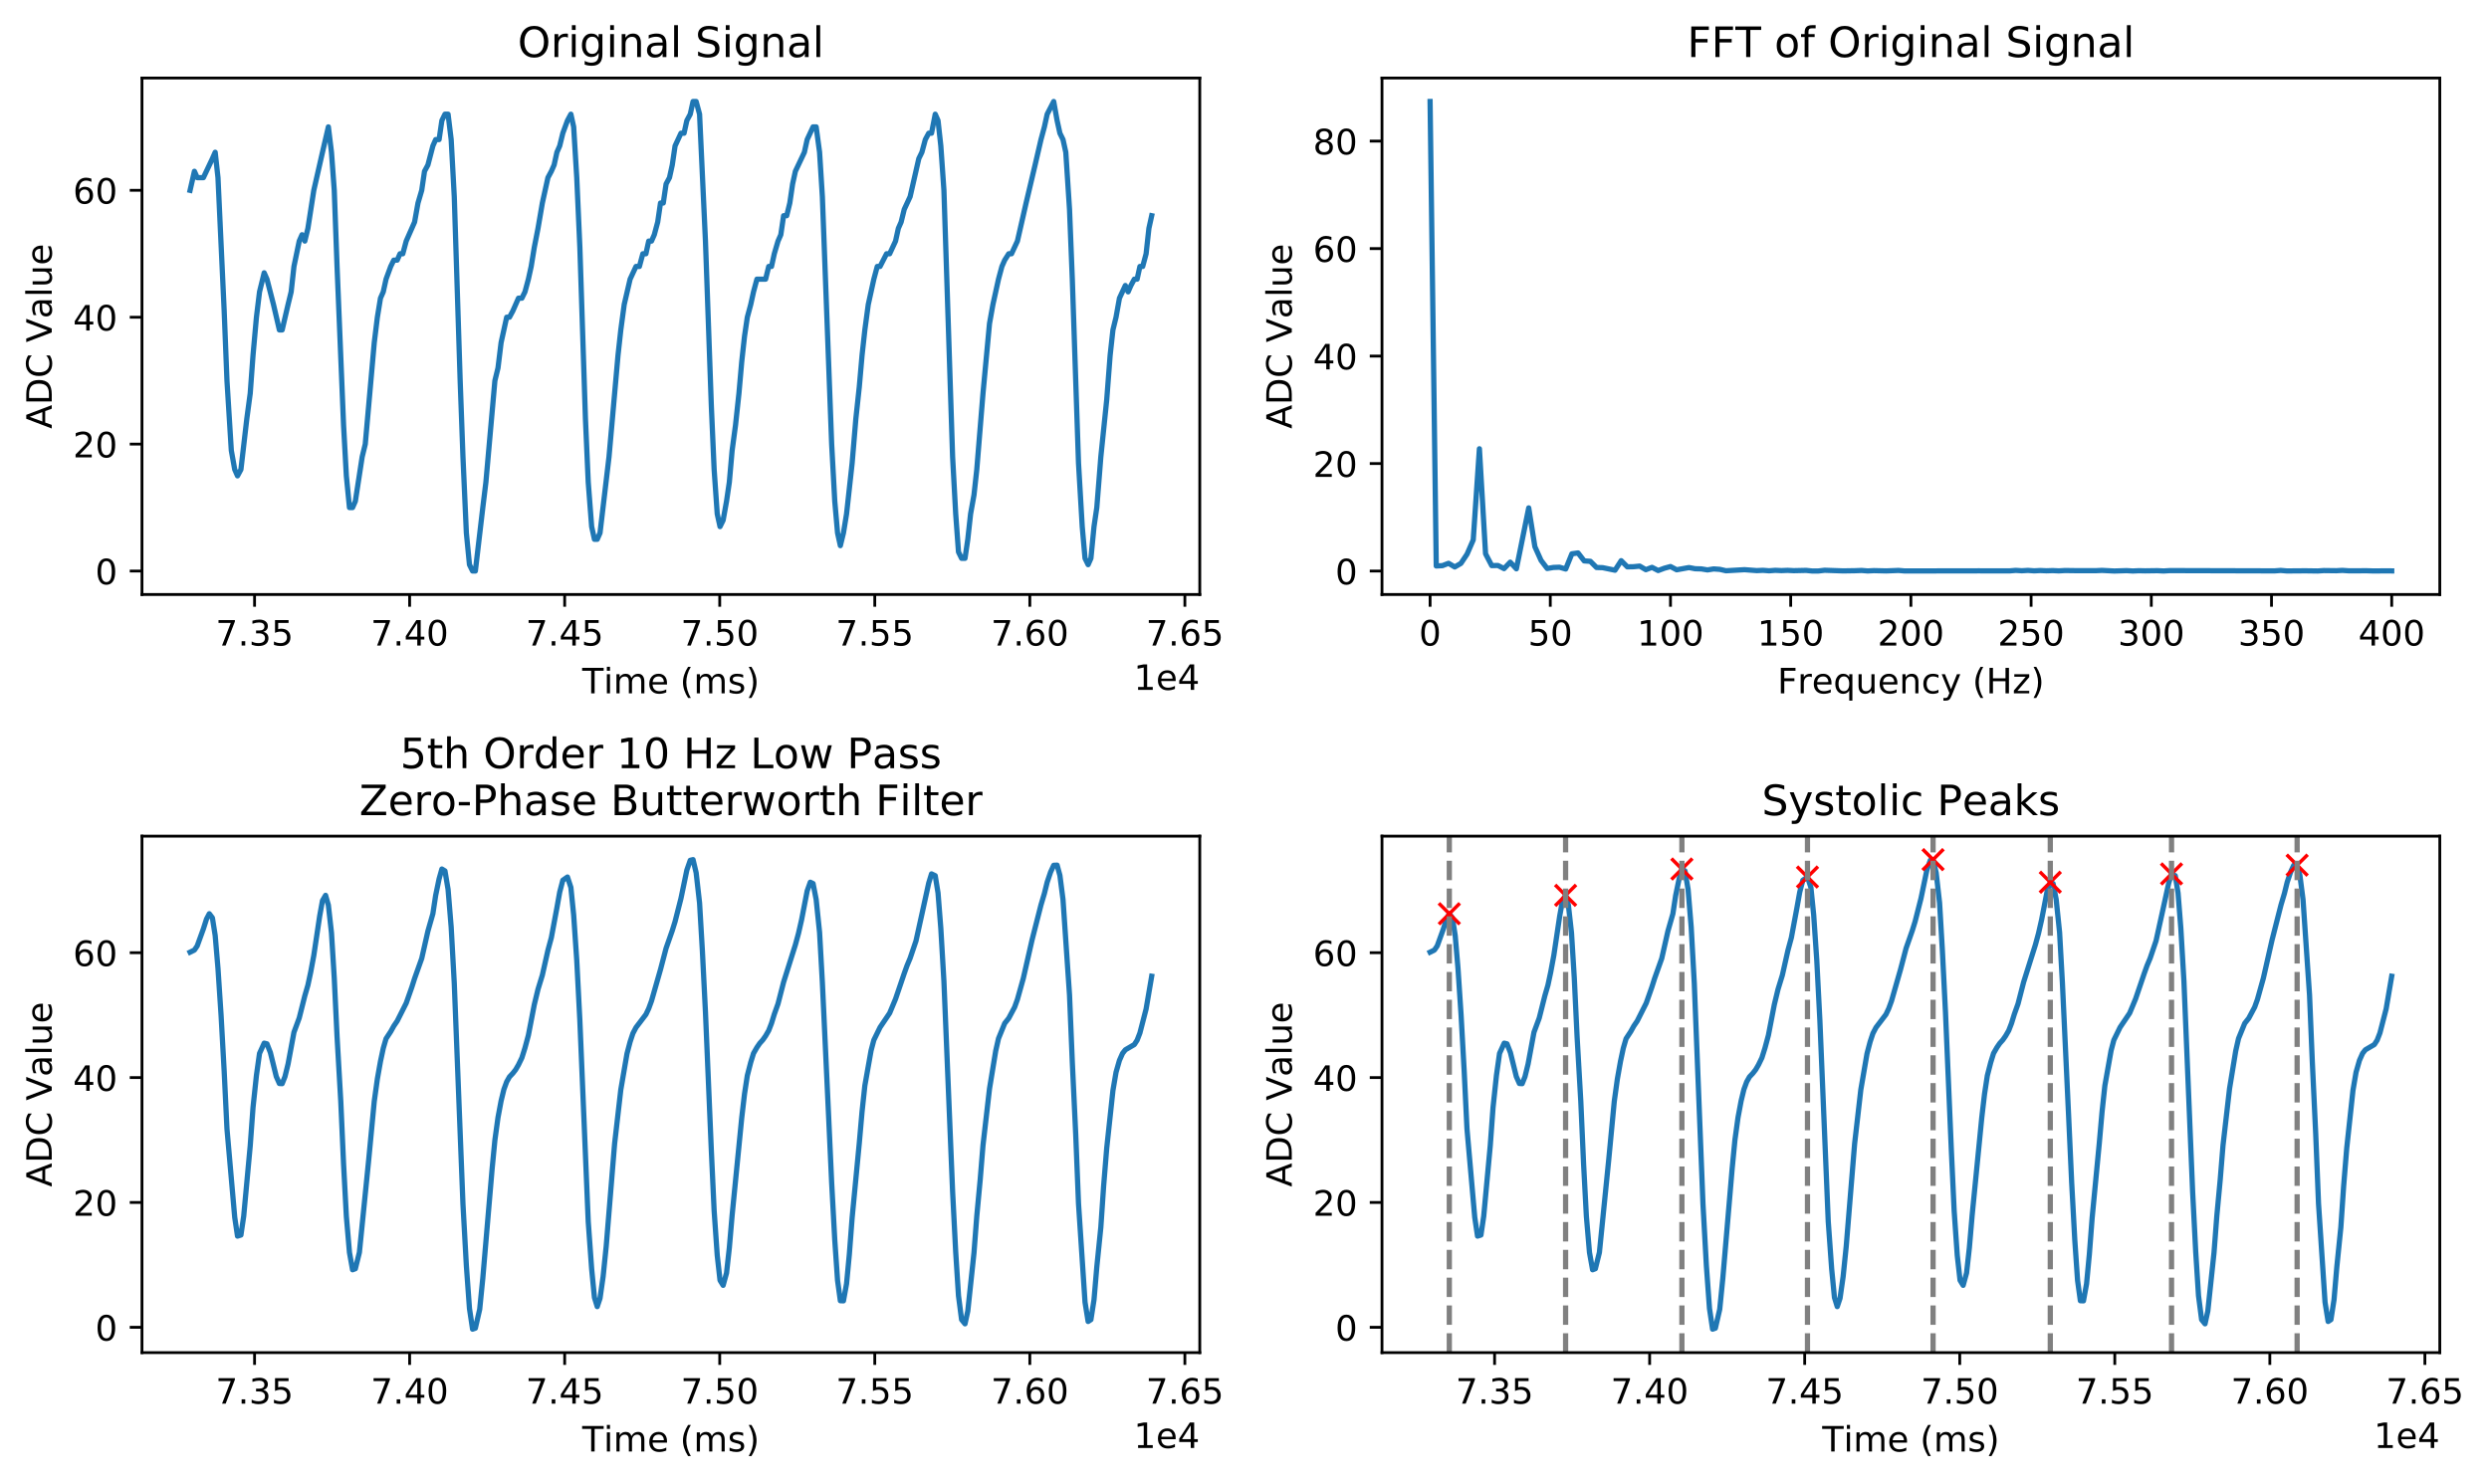 <?xml version="1.0" encoding="utf-8" standalone="no"?>
<!DOCTYPE svg PUBLIC "-//W3C//DTD SVG 1.1//EN"
  "http://www.w3.org/Graphics/SVG/1.1/DTD/svg11.dtd">
<!-- Created with matplotlib (https://matplotlib.org/) -->
<svg height="424.474pt" version="1.1" viewBox="0 0 711.763 424.474" width="711.763pt" xmlns="http://www.w3.org/2000/svg" xmlns:xlink="http://www.w3.org/1999/xlink">
 <defs>
  <style type="text/css">
*{stroke-linecap:butt;stroke-linejoin:round;}
  </style>
 </defs>
 <g id="figure_1">
  <g id="patch_1">
   <path d="M 0 424.474 
L 711.763 424.474 
L 711.763 0 
L 0 0 
z
" style="fill:#ffffff;"/>
  </g>
  <g id="axes_1">
   <g id="patch_2">
    <path d="M 40.603 170.054 
L 343.091 170.054 
L 343.091 22.318 
L 40.603 22.318 
z
" style="fill:#ffffff;"/>
   </g>
   <g id="matplotlib.axis_1">
    <g id="xtick_1">
     <g id="line2d_1">
      <defs>
       <path d="M 0 0 
L 0 3.5 
" id="mf0a842d1b4" style="stroke:#000000;stroke-width:0.8;"/>
      </defs>
      <g>
       <use style="stroke:#000000;stroke-width:0.8;" x="72.797" xlink:href="#mf0a842d1b4" y="170.054"/>
      </g>
     </g>
     <g id="text_1">
      <!-- 7.35 -->
      <defs>
       <path d="M 8.203 72.906 
L 55.078 72.906 
L 55.078 68.703 
L 28.609 0 
L 18.312 0 
L 43.219 64.594 
L 8.203 64.594 
z
" id="DejaVuSans-55"/>
       <path d="M 10.688 12.406 
L 21 12.406 
L 21 0 
L 10.688 0 
z
" id="DejaVuSans-46"/>
       <path d="M 40.578 39.312 
Q 47.656 37.797 51.625 33 
Q 55.609 28.219 55.609 21.188 
Q 55.609 10.406 48.188 4.484 
Q 40.766 -1.422 27.094 -1.422 
Q 22.516 -1.422 17.656 -0.516 
Q 12.797 0.391 7.625 2.203 
L 7.625 11.719 
Q 11.719 9.328 16.594 8.109 
Q 21.484 6.891 26.812 6.891 
Q 36.078 6.891 40.938 10.547 
Q 45.797 14.203 45.797 21.188 
Q 45.797 27.641 41.281 31.266 
Q 36.766 34.906 28.719 34.906 
L 20.219 34.906 
L 20.219 43.016 
L 29.109 43.016 
Q 36.375 43.016 40.234 45.922 
Q 44.094 48.828 44.094 54.297 
Q 44.094 59.906 40.109 62.906 
Q 36.141 65.922 28.719 65.922 
Q 24.656 65.922 20.016 65.031 
Q 15.375 64.156 9.812 62.312 
L 9.812 71.094 
Q 15.438 72.656 20.344 73.438 
Q 25.25 74.219 29.594 74.219 
Q 40.828 74.219 47.359 69.109 
Q 53.906 64.016 53.906 55.328 
Q 53.906 49.266 50.438 45.094 
Q 46.969 40.922 40.578 39.312 
z
" id="DejaVuSans-51"/>
       <path d="M 10.797 72.906 
L 49.516 72.906 
L 49.516 64.594 
L 19.828 64.594 
L 19.828 46.734 
Q 21.969 47.469 24.109 47.828 
Q 26.266 48.188 28.422 48.188 
Q 40.625 48.188 47.75 41.5 
Q 54.891 34.812 54.891 23.391 
Q 54.891 11.625 47.562 5.094 
Q 40.234 -1.422 26.906 -1.422 
Q 22.312 -1.422 17.547 -0.641 
Q 12.797 0.141 7.719 1.703 
L 7.719 11.625 
Q 12.109 9.234 16.797 8.062 
Q 21.484 6.891 26.703 6.891 
Q 35.156 6.891 40.078 11.328 
Q 45.016 15.766 45.016 23.391 
Q 45.016 31 40.078 35.438 
Q 35.156 39.891 26.703 39.891 
Q 22.75 39.891 18.812 39.016 
Q 14.891 38.141 10.797 36.281 
z
" id="DejaVuSans-53"/>
      </defs>
      <g transform="translate(61.665 184.653)scale(0.1 -0.1)">
       <use xlink:href="#DejaVuSans-55"/>
       <use x="63.623" xlink:href="#DejaVuSans-46"/>
       <use x="95.41" xlink:href="#DejaVuSans-51"/>
       <use x="159.033" xlink:href="#DejaVuSans-53"/>
      </g>
     </g>
    </g>
    <g id="xtick_2">
     <g id="line2d_2">
      <g>
       <use style="stroke:#000000;stroke-width:0.8;" x="117.136" xlink:href="#mf0a842d1b4" y="170.054"/>
      </g>
     </g>
     <g id="text_2">
      <!-- 7.40 -->
      <defs>
       <path d="M 37.797 64.312 
L 12.891 25.391 
L 37.797 25.391 
z
M 35.203 72.906 
L 47.609 72.906 
L 47.609 25.391 
L 58.016 25.391 
L 58.016 17.188 
L 47.609 17.188 
L 47.609 0 
L 37.797 0 
L 37.797 17.188 
L 4.891 17.188 
L 4.891 26.703 
z
" id="DejaVuSans-52"/>
       <path d="M 31.781 66.406 
Q 24.172 66.406 20.328 58.906 
Q 16.5 51.422 16.5 36.375 
Q 16.5 21.391 20.328 13.891 
Q 24.172 6.391 31.781 6.391 
Q 39.453 6.391 43.281 13.891 
Q 47.125 21.391 47.125 36.375 
Q 47.125 51.422 43.281 58.906 
Q 39.453 66.406 31.781 66.406 
z
M 31.781 74.219 
Q 44.047 74.219 50.516 64.516 
Q 56.984 54.828 56.984 36.375 
Q 56.984 17.969 50.516 8.266 
Q 44.047 -1.422 31.781 -1.422 
Q 19.531 -1.422 13.062 8.266 
Q 6.594 17.969 6.594 36.375 
Q 6.594 54.828 13.062 64.516 
Q 19.531 74.219 31.781 74.219 
z
" id="DejaVuSans-48"/>
      </defs>
      <g transform="translate(106.003 184.653)scale(0.1 -0.1)">
       <use xlink:href="#DejaVuSans-55"/>
       <use x="63.623" xlink:href="#DejaVuSans-46"/>
       <use x="95.41" xlink:href="#DejaVuSans-52"/>
       <use x="159.033" xlink:href="#DejaVuSans-48"/>
      </g>
     </g>
    </g>
    <g id="xtick_3">
     <g id="line2d_3">
      <g>
       <use style="stroke:#000000;stroke-width:0.8;" x="161.475" xlink:href="#mf0a842d1b4" y="170.054"/>
      </g>
     </g>
     <g id="text_3">
      <!-- 7.45 -->
      <g transform="translate(150.342 184.653)scale(0.1 -0.1)">
       <use xlink:href="#DejaVuSans-55"/>
       <use x="63.623" xlink:href="#DejaVuSans-46"/>
       <use x="95.41" xlink:href="#DejaVuSans-52"/>
       <use x="159.033" xlink:href="#DejaVuSans-53"/>
      </g>
     </g>
    </g>
    <g id="xtick_4">
     <g id="line2d_4">
      <g>
       <use style="stroke:#000000;stroke-width:0.8;" x="205.814" xlink:href="#mf0a842d1b4" y="170.054"/>
      </g>
     </g>
     <g id="text_4">
      <!-- 7.50 -->
      <g transform="translate(194.681 184.653)scale(0.1 -0.1)">
       <use xlink:href="#DejaVuSans-55"/>
       <use x="63.623" xlink:href="#DejaVuSans-46"/>
       <use x="95.41" xlink:href="#DejaVuSans-53"/>
       <use x="159.033" xlink:href="#DejaVuSans-48"/>
      </g>
     </g>
    </g>
    <g id="xtick_5">
     <g id="line2d_5">
      <g>
       <use style="stroke:#000000;stroke-width:0.8;" x="250.152" xlink:href="#mf0a842d1b4" y="170.054"/>
      </g>
     </g>
     <g id="text_5">
      <!-- 7.55 -->
      <g transform="translate(239.02 184.653)scale(0.1 -0.1)">
       <use xlink:href="#DejaVuSans-55"/>
       <use x="63.623" xlink:href="#DejaVuSans-46"/>
       <use x="95.41" xlink:href="#DejaVuSans-53"/>
       <use x="159.033" xlink:href="#DejaVuSans-53"/>
      </g>
     </g>
    </g>
    <g id="xtick_6">
     <g id="line2d_6">
      <g>
       <use style="stroke:#000000;stroke-width:0.8;" x="294.491" xlink:href="#mf0a842d1b4" y="170.054"/>
      </g>
     </g>
     <g id="text_6">
      <!-- 7.60 -->
      <defs>
       <path d="M 33.016 40.375 
Q 26.375 40.375 22.484 35.828 
Q 18.609 31.297 18.609 23.391 
Q 18.609 15.531 22.484 10.953 
Q 26.375 6.391 33.016 6.391 
Q 39.656 6.391 43.531 10.953 
Q 47.406 15.531 47.406 23.391 
Q 47.406 31.297 43.531 35.828 
Q 39.656 40.375 33.016 40.375 
z
M 52.594 71.297 
L 52.594 62.312 
Q 48.875 64.062 45.094 64.984 
Q 41.312 65.922 37.594 65.922 
Q 27.828 65.922 22.672 59.328 
Q 17.531 52.734 16.797 39.406 
Q 19.672 43.656 24.016 45.922 
Q 28.375 48.188 33.594 48.188 
Q 44.578 48.188 50.953 41.516 
Q 57.328 34.859 57.328 23.391 
Q 57.328 12.156 50.688 5.359 
Q 44.047 -1.422 33.016 -1.422 
Q 20.359 -1.422 13.672 8.266 
Q 6.984 17.969 6.984 36.375 
Q 6.984 53.656 15.188 63.938 
Q 23.391 74.219 37.203 74.219 
Q 40.922 74.219 44.703 73.484 
Q 48.484 72.75 52.594 71.297 
z
" id="DejaVuSans-54"/>
      </defs>
      <g transform="translate(283.358 184.653)scale(0.1 -0.1)">
       <use xlink:href="#DejaVuSans-55"/>
       <use x="63.623" xlink:href="#DejaVuSans-46"/>
       <use x="95.41" xlink:href="#DejaVuSans-54"/>
       <use x="159.033" xlink:href="#DejaVuSans-48"/>
      </g>
     </g>
    </g>
    <g id="xtick_7">
     <g id="line2d_7">
      <g>
       <use style="stroke:#000000;stroke-width:0.8;" x="338.83" xlink:href="#mf0a842d1b4" y="170.054"/>
      </g>
     </g>
     <g id="text_7">
      <!-- 7.65 -->
      <g transform="translate(327.697 184.653)scale(0.1 -0.1)">
       <use xlink:href="#DejaVuSans-55"/>
       <use x="63.623" xlink:href="#DejaVuSans-46"/>
       <use x="95.41" xlink:href="#DejaVuSans-54"/>
       <use x="159.033" xlink:href="#DejaVuSans-53"/>
      </g>
     </g>
    </g>
    <g id="text_8">
     <!-- Time (ms) -->
     <defs>
      <path d="M -0.297 72.906 
L 61.375 72.906 
L 61.375 64.594 
L 35.5 64.594 
L 35.5 0 
L 25.594 0 
L 25.594 64.594 
L -0.297 64.594 
z
" id="DejaVuSans-84"/>
      <path d="M 9.422 54.688 
L 18.406 54.688 
L 18.406 0 
L 9.422 0 
z
M 9.422 75.984 
L 18.406 75.984 
L 18.406 64.594 
L 9.422 64.594 
z
" id="DejaVuSans-105"/>
      <path d="M 52 44.188 
Q 55.375 50.25 60.062 53.125 
Q 64.75 56 71.094 56 
Q 79.641 56 84.281 50.016 
Q 88.922 44.047 88.922 33.016 
L 88.922 0 
L 79.891 0 
L 79.891 32.719 
Q 79.891 40.578 77.094 44.375 
Q 74.312 48.188 68.609 48.188 
Q 61.625 48.188 57.562 43.547 
Q 53.516 38.922 53.516 30.906 
L 53.516 0 
L 44.484 0 
L 44.484 32.719 
Q 44.484 40.625 41.703 44.406 
Q 38.922 48.188 33.109 48.188 
Q 26.219 48.188 22.156 43.531 
Q 18.109 38.875 18.109 30.906 
L 18.109 0 
L 9.078 0 
L 9.078 54.688 
L 18.109 54.688 
L 18.109 46.188 
Q 21.188 51.219 25.484 53.609 
Q 29.781 56 35.688 56 
Q 41.656 56 45.828 52.969 
Q 50 49.953 52 44.188 
z
" id="DejaVuSans-109"/>
      <path d="M 56.203 29.594 
L 56.203 25.203 
L 14.891 25.203 
Q 15.484 15.922 20.484 11.062 
Q 25.484 6.203 34.422 6.203 
Q 39.594 6.203 44.453 7.469 
Q 49.312 8.734 54.109 11.281 
L 54.109 2.781 
Q 49.266 0.734 44.188 -0.344 
Q 39.109 -1.422 33.891 -1.422 
Q 20.797 -1.422 13.156 6.188 
Q 5.516 13.812 5.516 26.812 
Q 5.516 40.234 12.766 48.109 
Q 20.016 56 32.328 56 
Q 43.359 56 49.781 48.891 
Q 56.203 41.797 56.203 29.594 
z
M 47.219 32.234 
Q 47.125 39.594 43.094 43.984 
Q 39.062 48.391 32.422 48.391 
Q 24.906 48.391 20.391 44.141 
Q 15.875 39.891 15.188 32.172 
z
" id="DejaVuSans-101"/>
      <path id="DejaVuSans-32"/>
      <path d="M 31 75.875 
Q 24.469 64.656 21.281 53.656 
Q 18.109 42.672 18.109 31.391 
Q 18.109 20.125 21.312 9.062 
Q 24.516 -2 31 -13.188 
L 23.188 -13.188 
Q 15.875 -1.703 12.234 9.375 
Q 8.594 20.453 8.594 31.391 
Q 8.594 42.281 12.203 53.312 
Q 15.828 64.359 23.188 75.875 
z
" id="DejaVuSans-40"/>
      <path d="M 44.281 53.078 
L 44.281 44.578 
Q 40.484 46.531 36.375 47.5 
Q 32.281 48.484 27.875 48.484 
Q 21.188 48.484 17.844 46.438 
Q 14.5 44.391 14.5 40.281 
Q 14.5 37.156 16.891 35.375 
Q 19.281 33.594 26.516 31.984 
L 29.594 31.297 
Q 39.156 29.25 43.188 25.516 
Q 47.219 21.781 47.219 15.094 
Q 47.219 7.469 41.188 3.016 
Q 35.156 -1.422 24.609 -1.422 
Q 20.219 -1.422 15.453 -0.562 
Q 10.688 0.297 5.422 2 
L 5.422 11.281 
Q 10.406 8.688 15.234 7.391 
Q 20.062 6.109 24.812 6.109 
Q 31.156 6.109 34.562 8.281 
Q 37.984 10.453 37.984 14.406 
Q 37.984 18.062 35.516 20.016 
Q 33.062 21.969 24.703 23.781 
L 21.578 24.516 
Q 13.234 26.266 9.516 29.906 
Q 5.812 33.547 5.812 39.891 
Q 5.812 47.609 11.281 51.797 
Q 16.75 56 26.812 56 
Q 31.781 56 36.172 55.266 
Q 40.578 54.547 44.281 53.078 
z
" id="DejaVuSans-115"/>
      <path d="M 8.016 75.875 
L 15.828 75.875 
Q 23.141 64.359 26.781 53.312 
Q 30.422 42.281 30.422 31.391 
Q 30.422 20.453 26.781 9.375 
Q 23.141 -1.703 15.828 -13.188 
L 8.016 -13.188 
Q 14.5 -2 17.703 9.062 
Q 20.906 20.125 20.906 31.391 
Q 20.906 42.672 17.703 53.656 
Q 14.5 64.656 8.016 75.875 
z
" id="DejaVuSans-41"/>
     </defs>
     <g transform="translate(166.494 198.331)scale(0.1 -0.1)">
      <use xlink:href="#DejaVuSans-84"/>
      <use x="61.037" xlink:href="#DejaVuSans-105"/>
      <use x="88.82" xlink:href="#DejaVuSans-109"/>
      <use x="186.232" xlink:href="#DejaVuSans-101"/>
      <use x="247.756" xlink:href="#DejaVuSans-32"/>
      <use x="279.543" xlink:href="#DejaVuSans-40"/>
      <use x="318.557" xlink:href="#DejaVuSans-109"/>
      <use x="415.969" xlink:href="#DejaVuSans-115"/>
      <use x="468.068" xlink:href="#DejaVuSans-41"/>
     </g>
    </g>
    <g id="text_9">
     <!-- 1e4 -->
     <defs>
      <path d="M 12.406 8.297 
L 28.516 8.297 
L 28.516 63.922 
L 10.984 60.406 
L 10.984 69.391 
L 28.422 72.906 
L 38.281 72.906 
L 38.281 8.297 
L 54.391 8.297 
L 54.391 0 
L 12.406 0 
z
" id="DejaVuSans-49"/>
     </defs>
     <g transform="translate(324.213 197.331)scale(0.1 -0.1)">
      <use xlink:href="#DejaVuSans-49"/>
      <use x="63.623" xlink:href="#DejaVuSans-101"/>
      <use x="125.146" xlink:href="#DejaVuSans-52"/>
     </g>
    </g>
   </g>
   <g id="matplotlib.axis_2">
    <g id="ytick_1">
     <g id="line2d_8">
      <defs>
       <path d="M 0 0 
L -3.5 0 
" id="mbd0fd2876d" style="stroke:#000000;stroke-width:0.8;"/>
      </defs>
      <g>
       <use style="stroke:#000000;stroke-width:0.8;" x="40.603" xlink:href="#mbd0fd2876d" y="163.339"/>
      </g>
     </g>
     <g id="text_10">
      <!-- 0 -->
      <g transform="translate(27.241 167.138)scale(0.1 -0.1)">
       <use xlink:href="#DejaVuSans-48"/>
      </g>
     </g>
    </g>
    <g id="ytick_2">
     <g id="line2d_9">
      <g>
       <use style="stroke:#000000;stroke-width:0.8;" x="40.603" xlink:href="#mbd0fd2876d" y="127.04"/>
      </g>
     </g>
     <g id="text_11">
      <!-- 20 -->
      <defs>
       <path d="M 19.188 8.297 
L 53.609 8.297 
L 53.609 0 
L 7.328 0 
L 7.328 8.297 
Q 12.938 14.109 22.625 23.891 
Q 32.328 33.688 34.812 36.531 
Q 39.547 41.844 41.422 45.531 
Q 43.312 49.219 43.312 52.781 
Q 43.312 58.594 39.234 62.25 
Q 35.156 65.922 28.609 65.922 
Q 23.969 65.922 18.812 64.312 
Q 13.672 62.703 7.812 59.422 
L 7.812 69.391 
Q 13.766 71.781 18.938 73 
Q 24.125 74.219 28.422 74.219 
Q 39.75 74.219 46.484 68.547 
Q 53.219 62.891 53.219 53.422 
Q 53.219 48.922 51.531 44.891 
Q 49.859 40.875 45.406 35.406 
Q 44.188 33.984 37.641 27.219 
Q 31.109 20.453 19.188 8.297 
z
" id="DejaVuSans-50"/>
      </defs>
      <g transform="translate(20.878 130.839)scale(0.1 -0.1)">
       <use xlink:href="#DejaVuSans-50"/>
       <use x="63.623" xlink:href="#DejaVuSans-48"/>
      </g>
     </g>
    </g>
    <g id="ytick_3">
     <g id="line2d_10">
      <g>
       <use style="stroke:#000000;stroke-width:0.8;" x="40.603" xlink:href="#mbd0fd2876d" y="90.741"/>
      </g>
     </g>
     <g id="text_12">
      <!-- 40 -->
      <g transform="translate(20.878 94.541)scale(0.1 -0.1)">
       <use xlink:href="#DejaVuSans-52"/>
       <use x="63.623" xlink:href="#DejaVuSans-48"/>
      </g>
     </g>
    </g>
    <g id="ytick_4">
     <g id="line2d_11">
      <g>
       <use style="stroke:#000000;stroke-width:0.8;" x="40.603" xlink:href="#mbd0fd2876d" y="54.443"/>
      </g>
     </g>
     <g id="text_13">
      <!-- 60 -->
      <g transform="translate(20.878 58.242)scale(0.1 -0.1)">
       <use xlink:href="#DejaVuSans-54"/>
       <use x="63.623" xlink:href="#DejaVuSans-48"/>
      </g>
     </g>
    </g>
    <g id="text_14">
     <!-- ADC Value -->
     <defs>
      <path d="M 34.188 63.188 
L 20.797 26.906 
L 47.609 26.906 
z
M 28.609 72.906 
L 39.797 72.906 
L 67.578 0 
L 57.328 0 
L 50.688 18.703 
L 17.828 18.703 
L 11.188 0 
L 0.781 0 
z
" id="DejaVuSans-65"/>
      <path d="M 19.672 64.797 
L 19.672 8.109 
L 31.594 8.109 
Q 46.688 8.109 53.688 14.938 
Q 60.688 21.781 60.688 36.531 
Q 60.688 51.172 53.688 57.984 
Q 46.688 64.797 31.594 64.797 
z
M 9.812 72.906 
L 30.078 72.906 
Q 51.266 72.906 61.172 64.094 
Q 71.094 55.281 71.094 36.531 
Q 71.094 17.672 61.125 8.828 
Q 51.172 0 30.078 0 
L 9.812 0 
z
" id="DejaVuSans-68"/>
      <path d="M 64.406 67.281 
L 64.406 56.891 
Q 59.422 61.531 53.781 63.812 
Q 48.141 66.109 41.797 66.109 
Q 29.297 66.109 22.656 58.469 
Q 16.016 50.828 16.016 36.375 
Q 16.016 21.969 22.656 14.328 
Q 29.297 6.688 41.797 6.688 
Q 48.141 6.688 53.781 8.984 
Q 59.422 11.281 64.406 15.922 
L 64.406 5.609 
Q 59.234 2.094 53.438 0.328 
Q 47.656 -1.422 41.219 -1.422 
Q 24.656 -1.422 15.125 8.703 
Q 5.609 18.844 5.609 36.375 
Q 5.609 53.953 15.125 64.078 
Q 24.656 74.219 41.219 74.219 
Q 47.75 74.219 53.531 72.484 
Q 59.328 70.75 64.406 67.281 
z
" id="DejaVuSans-67"/>
      <path d="M 28.609 0 
L 0.781 72.906 
L 11.078 72.906 
L 34.188 11.531 
L 57.328 72.906 
L 67.578 72.906 
L 39.797 0 
z
" id="DejaVuSans-86"/>
      <path d="M 34.281 27.484 
Q 23.391 27.484 19.188 25 
Q 14.984 22.516 14.984 16.5 
Q 14.984 11.719 18.141 8.906 
Q 21.297 6.109 26.703 6.109 
Q 34.188 6.109 38.703 11.406 
Q 43.219 16.703 43.219 25.484 
L 43.219 27.484 
z
M 52.203 31.203 
L 52.203 0 
L 43.219 0 
L 43.219 8.297 
Q 40.141 3.328 35.547 0.953 
Q 30.953 -1.422 24.312 -1.422 
Q 15.922 -1.422 10.953 3.297 
Q 6 8.016 6 15.922 
Q 6 25.141 12.172 29.828 
Q 18.359 34.516 30.609 34.516 
L 43.219 34.516 
L 43.219 35.406 
Q 43.219 41.609 39.141 45 
Q 35.062 48.391 27.688 48.391 
Q 23 48.391 18.547 47.266 
Q 14.109 46.141 10.016 43.891 
L 10.016 52.203 
Q 14.938 54.109 19.578 55.047 
Q 24.219 56 28.609 56 
Q 40.484 56 46.344 49.844 
Q 52.203 43.703 52.203 31.203 
z
" id="DejaVuSans-97"/>
      <path d="M 9.422 75.984 
L 18.406 75.984 
L 18.406 0 
L 9.422 0 
z
" id="DejaVuSans-108"/>
      <path d="M 8.5 21.578 
L 8.5 54.688 
L 17.484 54.688 
L 17.484 21.922 
Q 17.484 14.156 20.5 10.266 
Q 23.531 6.391 29.594 6.391 
Q 36.859 6.391 41.078 11.031 
Q 45.312 15.672 45.312 23.688 
L 45.312 54.688 
L 54.297 54.688 
L 54.297 0 
L 45.312 0 
L 45.312 8.406 
Q 42.047 3.422 37.719 1 
Q 33.406 -1.422 27.688 -1.422 
Q 18.266 -1.422 13.375 4.438 
Q 8.5 10.297 8.5 21.578 
z
M 31.109 56 
z
" id="DejaVuSans-117"/>
     </defs>
     <g transform="translate(14.798 122.65)rotate(-90)scale(0.1 -0.1)">
      <use xlink:href="#DejaVuSans-65"/>
      <use x="68.408" xlink:href="#DejaVuSans-68"/>
      <use x="145.41" xlink:href="#DejaVuSans-67"/>
      <use x="215.234" xlink:href="#DejaVuSans-32"/>
      <use x="247.021" xlink:href="#DejaVuSans-86"/>
      <use x="315.32" xlink:href="#DejaVuSans-97"/>
      <use x="376.6" xlink:href="#DejaVuSans-108"/>
      <use x="404.383" xlink:href="#DejaVuSans-117"/>
      <use x="467.762" xlink:href="#DejaVuSans-101"/>
     </g>
    </g>
   </g>
   <g id="line2d_12">
    <path clip-path="url(#p8020f2db0b)" d="M 54.353 54.443 
L 55.594 48.998 
L 56.392 50.813 
L 58.166 50.813 
L 60.737 45.368 
L 61.535 43.553 
L 62.334 50.813 
L 64.107 88.926 
L 64.905 108.891 
L 66.147 128.855 
L 67.122 134.3 
L 67.92 136.115 
L 68.896 134.3 
L 70.581 119.78 
L 71.556 112.521 
L 72.354 101.631 
L 73.33 90.741 
L 74.216 83.482 
L 75.546 78.037 
L 76.345 79.852 
L 78.207 87.111 
L 79.892 94.371 
L 80.69 94.371 
L 82.375 87.111 
L 83.261 83.482 
L 84.06 76.222 
L 85.567 68.962 
L 86.365 67.147 
L 87.163 68.962 
L 88.05 65.332 
L 89.735 54.443 
L 92.218 43.553 
L 93.903 36.293 
L 94.79 43.553 
L 95.588 54.443 
L 96.386 76.222 
L 98.248 121.595 
L 99.046 136.115 
L 99.933 145.189 
L 100.82 145.189 
L 101.618 143.375 
L 103.569 130.67 
L 104.455 127.04 
L 107.027 98.001 
L 107.914 90.741 
L 108.801 85.296 
L 109.599 83.482 
L 110.397 79.852 
L 111.727 76.222 
L 112.614 74.407 
L 113.589 74.407 
L 114.387 72.592 
L 115.185 72.592 
L 116.161 68.962 
L 118.555 63.517 
L 119.531 58.072 
L 120.595 54.443 
L 121.393 48.998 
L 122.368 47.183 
L 123.787 41.738 
L 124.585 39.923 
L 125.561 39.923 
L 126.359 34.478 
L 127.245 32.663 
L 128.132 32.663 
L 129.019 39.923 
L 129.906 56.257 
L 131.591 108.891 
L 132.389 130.67 
L 133.364 152.449 
L 134.251 161.524 
L 135.138 163.339 
L 135.936 163.339 
L 138.064 145.189 
L 138.951 137.93 
L 141.523 108.891 
L 142.409 105.261 
L 143.296 98.001 
L 144.892 90.741 
L 145.69 90.741 
L 146.666 88.926 
L 148.262 85.296 
L 149.237 85.296 
L 150.124 83.482 
L 151.1 79.852 
L 151.898 76.222 
L 152.785 70.777 
L 153.849 65.332 
L 155.09 58.072 
L 156.686 50.813 
L 157.662 48.998 
L 158.46 47.183 
L 159.258 43.553 
L 160.056 41.738 
L 160.943 38.108 
L 162.273 34.478 
L 163.249 32.663 
L 164.047 36.293 
L 164.933 50.813 
L 165.82 70.777 
L 167.416 119.78 
L 168.214 137.93 
L 169.19 150.634 
L 169.988 154.264 
L 170.786 154.264 
L 171.584 152.449 
L 174.156 130.67 
L 176.728 101.631 
L 177.526 94.371 
L 178.501 87.111 
L 180.186 79.852 
L 181.871 76.222 
L 182.846 76.222 
L 183.822 72.592 
L 184.708 72.592 
L 185.507 68.962 
L 186.305 68.962 
L 187.103 67.147 
L 188.078 63.517 
L 188.876 58.072 
L 189.674 58.072 
L 190.473 52.628 
L 191.448 50.813 
L 192.246 47.183 
L 193.044 41.738 
L 194.729 38.108 
L 195.616 38.108 
L 196.414 34.478 
L 197.389 32.663 
L 198.187 29.033 
L 199.074 29.033 
L 200.05 32.663 
L 201.735 68.962 
L 203.419 116.15 
L 204.218 134.3 
L 205.104 147.004 
L 205.902 150.634 
L 206.789 148.819 
L 207.765 143.375 
L 208.563 137.93 
L 209.361 128.855 
L 210.336 121.595 
L 211.312 112.521 
L 212.11 103.446 
L 212.908 96.186 
L 213.706 90.741 
L 214.681 87.111 
L 215.48 83.482 
L 216.455 79.852 
L 218.938 79.852 
L 219.825 76.222 
L 220.623 76.222 
L 221.421 72.592 
L 222.485 68.962 
L 223.283 67.147 
L 224.081 61.702 
L 224.968 61.702 
L 225.855 58.072 
L 226.653 52.628 
L 227.451 48.998 
L 230.023 43.553 
L 230.821 39.923 
L 232.506 36.293 
L 233.392 36.293 
L 234.368 43.553 
L 235.166 56.257 
L 237.826 127.04 
L 238.713 143.375 
L 239.511 152.449 
L 240.309 156.079 
L 241.196 152.449 
L 242.083 147.004 
L 243.679 132.485 
L 244.743 119.78 
L 245.719 110.706 
L 246.517 101.631 
L 247.315 94.371 
L 248.29 87.111 
L 249.886 79.852 
L 250.862 76.222 
L 251.66 76.222 
L 253.522 72.592 
L 254.409 72.592 
L 256.094 68.962 
L 256.892 65.332 
L 257.69 63.517 
L 258.577 59.887 
L 260.262 56.257 
L 262.745 45.368 
L 263.631 43.553 
L 264.607 39.923 
L 265.582 38.108 
L 266.38 38.108 
L 267.445 32.663 
L 268.243 34.478 
L 269.041 41.738 
L 269.928 54.443 
L 272.411 130.67 
L 273.297 147.004 
L 274.095 157.894 
L 274.982 159.709 
L 275.958 159.709 
L 276.756 154.264 
L 277.554 147.004 
L 278.529 141.56 
L 279.327 134.3 
L 281.101 112.521 
L 282.963 92.556 
L 283.939 87.111 
L 285.535 79.852 
L 286.51 76.222 
L 287.308 74.407 
L 288.461 72.592 
L 289.259 72.592 
L 290.944 68.962 
L 293.427 58.072 
L 295.999 47.183 
L 297.684 39.923 
L 298.659 36.293 
L 299.457 32.663 
L 301.319 29.033 
L 302.295 34.478 
L 303.093 38.108 
L 303.98 39.923 
L 304.778 43.553 
L 305.842 59.887 
L 306.64 79.852 
L 308.414 132.485 
L 309.478 150.634 
L 310.276 159.709 
L 311.163 161.524 
L 311.961 159.709 
L 312.847 150.634 
L 313.646 145.189 
L 314.798 130.67 
L 316.483 114.336 
L 317.459 101.631 
L 318.257 94.371 
L 319.144 90.741 
L 320.119 85.296 
L 321.804 81.667 
L 322.602 83.482 
L 323.4 81.667 
L 324.376 79.852 
L 325.174 79.852 
L 325.972 76.222 
L 326.77 76.222 
L 327.745 72.592 
L 328.543 65.332 
L 329.341 61.702 
L 329.341 61.702 
" style="fill:none;stroke:#1f77b4;stroke-linecap:square;stroke-width:1.5;"/>
   </g>
   <g id="patch_3">
    <path d="M 40.603 170.054 
L 40.603 22.318 
" style="fill:none;stroke:#000000;stroke-linecap:square;stroke-linejoin:miter;stroke-width:0.8;"/>
   </g>
   <g id="patch_4">
    <path d="M 343.091 170.054 
L 343.091 22.318 
" style="fill:none;stroke:#000000;stroke-linecap:square;stroke-linejoin:miter;stroke-width:0.8;"/>
   </g>
   <g id="patch_5">
    <path d="M 40.603 170.054 
L 343.091 170.054 
" style="fill:none;stroke:#000000;stroke-linecap:square;stroke-linejoin:miter;stroke-width:0.8;"/>
   </g>
   <g id="patch_6">
    <path d="M 40.603 22.318 
L 343.091 22.318 
" style="fill:none;stroke:#000000;stroke-linecap:square;stroke-linejoin:miter;stroke-width:0.8;"/>
   </g>
   <g id="text_15">
    <!-- Original Signal -->
    <defs>
     <path d="M 39.406 66.219 
Q 28.656 66.219 22.328 58.203 
Q 16.016 50.203 16.016 36.375 
Q 16.016 22.609 22.328 14.594 
Q 28.656 6.594 39.406 6.594 
Q 50.141 6.594 56.422 14.594 
Q 62.703 22.609 62.703 36.375 
Q 62.703 50.203 56.422 58.203 
Q 50.141 66.219 39.406 66.219 
z
M 39.406 74.219 
Q 54.734 74.219 63.906 63.938 
Q 73.094 53.656 73.094 36.375 
Q 73.094 19.141 63.906 8.859 
Q 54.734 -1.422 39.406 -1.422 
Q 24.031 -1.422 14.812 8.828 
Q 5.609 19.094 5.609 36.375 
Q 5.609 53.656 14.812 63.938 
Q 24.031 74.219 39.406 74.219 
z
" id="DejaVuSans-79"/>
     <path d="M 41.109 46.297 
Q 39.594 47.172 37.812 47.578 
Q 36.031 48 33.891 48 
Q 26.266 48 22.188 43.047 
Q 18.109 38.094 18.109 28.812 
L 18.109 0 
L 9.078 0 
L 9.078 54.688 
L 18.109 54.688 
L 18.109 46.188 
Q 20.953 51.172 25.484 53.578 
Q 30.031 56 36.531 56 
Q 37.453 56 38.578 55.875 
Q 39.703 55.766 41.062 55.516 
z
" id="DejaVuSans-114"/>
     <path d="M 45.406 27.984 
Q 45.406 37.75 41.375 43.109 
Q 37.359 48.484 30.078 48.484 
Q 22.859 48.484 18.828 43.109 
Q 14.797 37.75 14.797 27.984 
Q 14.797 18.266 18.828 12.891 
Q 22.859 7.516 30.078 7.516 
Q 37.359 7.516 41.375 12.891 
Q 45.406 18.266 45.406 27.984 
z
M 54.391 6.781 
Q 54.391 -7.172 48.188 -13.984 
Q 42 -20.797 29.203 -20.797 
Q 24.469 -20.797 20.266 -20.094 
Q 16.062 -19.391 12.109 -17.922 
L 12.109 -9.188 
Q 16.062 -11.328 19.922 -12.344 
Q 23.781 -13.375 27.781 -13.375 
Q 36.625 -13.375 41.016 -8.766 
Q 45.406 -4.156 45.406 5.172 
L 45.406 9.625 
Q 42.625 4.781 38.281 2.391 
Q 33.938 0 27.875 0 
Q 17.828 0 11.672 7.656 
Q 5.516 15.328 5.516 27.984 
Q 5.516 40.672 11.672 48.328 
Q 17.828 56 27.875 56 
Q 33.938 56 38.281 53.609 
Q 42.625 51.219 45.406 46.391 
L 45.406 54.688 
L 54.391 54.688 
z
" id="DejaVuSans-103"/>
     <path d="M 54.891 33.016 
L 54.891 0 
L 45.906 0 
L 45.906 32.719 
Q 45.906 40.484 42.875 44.328 
Q 39.844 48.188 33.797 48.188 
Q 26.516 48.188 22.312 43.547 
Q 18.109 38.922 18.109 30.906 
L 18.109 0 
L 9.078 0 
L 9.078 54.688 
L 18.109 54.688 
L 18.109 46.188 
Q 21.344 51.125 25.703 53.562 
Q 30.078 56 35.797 56 
Q 45.219 56 50.047 50.172 
Q 54.891 44.344 54.891 33.016 
z
" id="DejaVuSans-110"/>
     <path d="M 53.516 70.516 
L 53.516 60.891 
Q 47.906 63.578 42.922 64.891 
Q 37.938 66.219 33.297 66.219 
Q 25.25 66.219 20.875 63.094 
Q 16.5 59.969 16.5 54.203 
Q 16.5 49.359 19.406 46.891 
Q 22.312 44.438 30.422 42.922 
L 36.375 41.703 
Q 47.406 39.594 52.656 34.297 
Q 57.906 29 57.906 20.125 
Q 57.906 9.516 50.797 4.047 
Q 43.703 -1.422 29.984 -1.422 
Q 24.812 -1.422 18.969 -0.25 
Q 13.141 0.922 6.891 3.219 
L 6.891 13.375 
Q 12.891 10.016 18.656 8.297 
Q 24.422 6.594 29.984 6.594 
Q 38.422 6.594 43.016 9.906 
Q 47.609 13.234 47.609 19.391 
Q 47.609 24.75 44.312 27.781 
Q 41.016 30.812 33.5 32.328 
L 27.484 33.5 
Q 16.453 35.688 11.516 40.375 
Q 6.594 45.062 6.594 53.422 
Q 6.594 63.094 13.406 68.656 
Q 20.219 74.219 32.172 74.219 
Q 37.312 74.219 42.625 73.281 
Q 47.953 72.359 53.516 70.516 
z
" id="DejaVuSans-83"/>
    </defs>
    <g transform="translate(148.03 16.318)scale(0.12 -0.12)">
     <use xlink:href="#DejaVuSans-79"/>
     <use x="78.711" xlink:href="#DejaVuSans-114"/>
     <use x="119.824" xlink:href="#DejaVuSans-105"/>
     <use x="147.607" xlink:href="#DejaVuSans-103"/>
     <use x="211.084" xlink:href="#DejaVuSans-105"/>
     <use x="238.867" xlink:href="#DejaVuSans-110"/>
     <use x="302.246" xlink:href="#DejaVuSans-97"/>
     <use x="363.525" xlink:href="#DejaVuSans-108"/>
     <use x="391.309" xlink:href="#DejaVuSans-32"/>
     <use x="423.096" xlink:href="#DejaVuSans-83"/>
     <use x="486.572" xlink:href="#DejaVuSans-105"/>
     <use x="514.355" xlink:href="#DejaVuSans-103"/>
     <use x="577.832" xlink:href="#DejaVuSans-110"/>
     <use x="641.211" xlink:href="#DejaVuSans-97"/>
     <use x="702.49" xlink:href="#DejaVuSans-108"/>
    </g>
   </g>
  </g>
  <g id="axes_2">
   <g id="patch_7">
    <path d="M 395.203 170.054 
L 697.691 170.054 
L 697.691 22.318 
L 395.203 22.318 
z
" style="fill:#ffffff;"/>
   </g>
   <g id="matplotlib.axis_3">
    <g id="xtick_8">
     <g id="line2d_13">
      <g>
       <use style="stroke:#000000;stroke-width:0.8;" x="408.953" xlink:href="#mf0a842d1b4" y="170.054"/>
      </g>
     </g>
     <g id="text_16">
      <!-- 0 -->
      <g transform="translate(405.771 184.653)scale(0.1 -0.1)">
       <use xlink:href="#DejaVuSans-48"/>
      </g>
     </g>
    </g>
    <g id="xtick_9">
     <g id="line2d_14">
      <g>
       <use style="stroke:#000000;stroke-width:0.8;" x="443.326" xlink:href="#mf0a842d1b4" y="170.054"/>
      </g>
     </g>
     <g id="text_17">
      <!-- 50 -->
      <g transform="translate(436.964 184.653)scale(0.1 -0.1)">
       <use xlink:href="#DejaVuSans-53"/>
       <use x="63.623" xlink:href="#DejaVuSans-48"/>
      </g>
     </g>
    </g>
    <g id="xtick_10">
     <g id="line2d_15">
      <g>
       <use style="stroke:#000000;stroke-width:0.8;" x="477.7" xlink:href="#mf0a842d1b4" y="170.054"/>
      </g>
     </g>
     <g id="text_18">
      <!-- 100 -->
      <g transform="translate(468.156 184.653)scale(0.1 -0.1)">
       <use xlink:href="#DejaVuSans-49"/>
       <use x="63.623" xlink:href="#DejaVuSans-48"/>
       <use x="127.246" xlink:href="#DejaVuSans-48"/>
      </g>
     </g>
    </g>
    <g id="xtick_11">
     <g id="line2d_16">
      <g>
       <use style="stroke:#000000;stroke-width:0.8;" x="512.073" xlink:href="#mf0a842d1b4" y="170.054"/>
      </g>
     </g>
     <g id="text_19">
      <!-- 150 -->
      <g transform="translate(502.53 184.653)scale(0.1 -0.1)">
       <use xlink:href="#DejaVuSans-49"/>
       <use x="63.623" xlink:href="#DejaVuSans-53"/>
       <use x="127.246" xlink:href="#DejaVuSans-48"/>
      </g>
     </g>
    </g>
    <g id="xtick_12">
     <g id="line2d_17">
      <g>
       <use style="stroke:#000000;stroke-width:0.8;" x="546.447" xlink:href="#mf0a842d1b4" y="170.054"/>
      </g>
     </g>
     <g id="text_20">
      <!-- 200 -->
      <g transform="translate(536.903 184.653)scale(0.1 -0.1)">
       <use xlink:href="#DejaVuSans-50"/>
       <use x="63.623" xlink:href="#DejaVuSans-48"/>
       <use x="127.246" xlink:href="#DejaVuSans-48"/>
      </g>
     </g>
    </g>
    <g id="xtick_13">
     <g id="line2d_18">
      <g>
       <use style="stroke:#000000;stroke-width:0.8;" x="580.821" xlink:href="#mf0a842d1b4" y="170.054"/>
      </g>
     </g>
     <g id="text_21">
      <!-- 250 -->
      <g transform="translate(571.277 184.653)scale(0.1 -0.1)">
       <use xlink:href="#DejaVuSans-50"/>
       <use x="63.623" xlink:href="#DejaVuSans-53"/>
       <use x="127.246" xlink:href="#DejaVuSans-48"/>
      </g>
     </g>
    </g>
    <g id="xtick_14">
     <g id="line2d_19">
      <g>
       <use style="stroke:#000000;stroke-width:0.8;" x="615.194" xlink:href="#mf0a842d1b4" y="170.054"/>
      </g>
     </g>
     <g id="text_22">
      <!-- 300 -->
      <g transform="translate(605.651 184.653)scale(0.1 -0.1)">
       <use xlink:href="#DejaVuSans-51"/>
       <use x="63.623" xlink:href="#DejaVuSans-48"/>
       <use x="127.246" xlink:href="#DejaVuSans-48"/>
      </g>
     </g>
    </g>
    <g id="xtick_15">
     <g id="line2d_20">
      <g>
       <use style="stroke:#000000;stroke-width:0.8;" x="649.568" xlink:href="#mf0a842d1b4" y="170.054"/>
      </g>
     </g>
     <g id="text_23">
      <!-- 350 -->
      <g transform="translate(640.024 184.653)scale(0.1 -0.1)">
       <use xlink:href="#DejaVuSans-51"/>
       <use x="63.623" xlink:href="#DejaVuSans-53"/>
       <use x="127.246" xlink:href="#DejaVuSans-48"/>
      </g>
     </g>
    </g>
    <g id="xtick_16">
     <g id="line2d_21">
      <g>
       <use style="stroke:#000000;stroke-width:0.8;" x="683.941" xlink:href="#mf0a842d1b4" y="170.054"/>
      </g>
     </g>
     <g id="text_24">
      <!-- 400 -->
      <g transform="translate(674.398 184.653)scale(0.1 -0.1)">
       <use xlink:href="#DejaVuSans-52"/>
       <use x="63.623" xlink:href="#DejaVuSans-48"/>
       <use x="127.246" xlink:href="#DejaVuSans-48"/>
      </g>
     </g>
    </g>
    <g id="text_25">
     <!-- Frequency (Hz) -->
     <defs>
      <path d="M 9.812 72.906 
L 51.703 72.906 
L 51.703 64.594 
L 19.672 64.594 
L 19.672 43.109 
L 48.578 43.109 
L 48.578 34.812 
L 19.672 34.812 
L 19.672 0 
L 9.812 0 
z
" id="DejaVuSans-70"/>
      <path d="M 14.797 27.297 
Q 14.797 17.391 18.875 11.75 
Q 22.953 6.109 30.078 6.109 
Q 37.203 6.109 41.297 11.75 
Q 45.406 17.391 45.406 27.297 
Q 45.406 37.203 41.297 42.844 
Q 37.203 48.484 30.078 48.484 
Q 22.953 48.484 18.875 42.844 
Q 14.797 37.203 14.797 27.297 
z
M 45.406 8.203 
Q 42.578 3.328 38.25 0.953 
Q 33.938 -1.422 27.875 -1.422 
Q 17.969 -1.422 11.734 6.484 
Q 5.516 14.406 5.516 27.297 
Q 5.516 40.188 11.734 48.094 
Q 17.969 56 27.875 56 
Q 33.938 56 38.25 53.625 
Q 42.578 51.266 45.406 46.391 
L 45.406 54.688 
L 54.391 54.688 
L 54.391 -20.797 
L 45.406 -20.797 
z
" id="DejaVuSans-113"/>
      <path d="M 48.781 52.594 
L 48.781 44.188 
Q 44.969 46.297 41.141 47.344 
Q 37.312 48.391 33.406 48.391 
Q 24.656 48.391 19.812 42.844 
Q 14.984 37.312 14.984 27.297 
Q 14.984 17.281 19.812 11.734 
Q 24.656 6.203 33.406 6.203 
Q 37.312 6.203 41.141 7.25 
Q 44.969 8.297 48.781 10.406 
L 48.781 2.094 
Q 45.016 0.344 40.984 -0.531 
Q 36.969 -1.422 32.422 -1.422 
Q 20.062 -1.422 12.781 6.344 
Q 5.516 14.109 5.516 27.297 
Q 5.516 40.672 12.859 48.328 
Q 20.219 56 33.016 56 
Q 37.156 56 41.109 55.141 
Q 45.062 54.297 48.781 52.594 
z
" id="DejaVuSans-99"/>
      <path d="M 32.172 -5.078 
Q 28.375 -14.844 24.75 -17.812 
Q 21.141 -20.797 15.094 -20.797 
L 7.906 -20.797 
L 7.906 -13.281 
L 13.188 -13.281 
Q 16.891 -13.281 18.938 -11.516 
Q 21 -9.766 23.484 -3.219 
L 25.094 0.875 
L 2.984 54.688 
L 12.5 54.688 
L 29.594 11.922 
L 46.688 54.688 
L 56.203 54.688 
z
" id="DejaVuSans-121"/>
      <path d="M 9.812 72.906 
L 19.672 72.906 
L 19.672 43.016 
L 55.516 43.016 
L 55.516 72.906 
L 65.375 72.906 
L 65.375 0 
L 55.516 0 
L 55.516 34.719 
L 19.672 34.719 
L 19.672 0 
L 9.812 0 
z
" id="DejaVuSans-72"/>
      <path d="M 5.516 54.688 
L 48.188 54.688 
L 48.188 46.484 
L 14.406 7.172 
L 48.188 7.172 
L 48.188 0 
L 4.297 0 
L 4.297 8.203 
L 38.094 47.516 
L 5.516 47.516 
z
" id="DejaVuSans-122"/>
     </defs>
     <g transform="translate(508.274 198.331)scale(0.1 -0.1)">
      <use xlink:href="#DejaVuSans-70"/>
      <use x="57.41" xlink:href="#DejaVuSans-114"/>
      <use x="98.492" xlink:href="#DejaVuSans-101"/>
      <use x="160.016" xlink:href="#DejaVuSans-113"/>
      <use x="223.492" xlink:href="#DejaVuSans-117"/>
      <use x="286.871" xlink:href="#DejaVuSans-101"/>
      <use x="348.395" xlink:href="#DejaVuSans-110"/>
      <use x="411.773" xlink:href="#DejaVuSans-99"/>
      <use x="466.754" xlink:href="#DejaVuSans-121"/>
      <use x="525.934" xlink:href="#DejaVuSans-32"/>
      <use x="557.721" xlink:href="#DejaVuSans-40"/>
      <use x="596.734" xlink:href="#DejaVuSans-72"/>
      <use x="671.93" xlink:href="#DejaVuSans-122"/>
      <use x="724.42" xlink:href="#DejaVuSans-41"/>
     </g>
    </g>
   </g>
   <g id="matplotlib.axis_4">
    <g id="ytick_5">
     <g id="line2d_22">
      <g>
       <use style="stroke:#000000;stroke-width:0.8;" x="395.203" xlink:href="#mbd0fd2876d" y="163.351"/>
      </g>
     </g>
     <g id="text_26">
      <!-- 0 -->
      <g transform="translate(381.841 167.15)scale(0.1 -0.1)">
       <use xlink:href="#DejaVuSans-48"/>
      </g>
     </g>
    </g>
    <g id="ytick_6">
     <g id="line2d_23">
      <g>
       <use style="stroke:#000000;stroke-width:0.8;" x="395.203" xlink:href="#mbd0fd2876d" y="132.604"/>
      </g>
     </g>
     <g id="text_27">
      <!-- 20 -->
      <g transform="translate(375.478 136.403)scale(0.1 -0.1)">
       <use xlink:href="#DejaVuSans-50"/>
       <use x="63.623" xlink:href="#DejaVuSans-48"/>
      </g>
     </g>
    </g>
    <g id="ytick_7">
     <g id="line2d_24">
      <g>
       <use style="stroke:#000000;stroke-width:0.8;" x="395.203" xlink:href="#mbd0fd2876d" y="101.857"/>
      </g>
     </g>
     <g id="text_28">
      <!-- 40 -->
      <g transform="translate(375.478 105.656)scale(0.1 -0.1)">
       <use xlink:href="#DejaVuSans-52"/>
       <use x="63.623" xlink:href="#DejaVuSans-48"/>
      </g>
     </g>
    </g>
    <g id="ytick_8">
     <g id="line2d_25">
      <g>
       <use style="stroke:#000000;stroke-width:0.8;" x="395.203" xlink:href="#mbd0fd2876d" y="71.11"/>
      </g>
     </g>
     <g id="text_29">
      <!-- 60 -->
      <g transform="translate(375.478 74.909)scale(0.1 -0.1)">
       <use xlink:href="#DejaVuSans-54"/>
       <use x="63.623" xlink:href="#DejaVuSans-48"/>
      </g>
     </g>
    </g>
    <g id="ytick_9">
     <g id="line2d_26">
      <g>
       <use style="stroke:#000000;stroke-width:0.8;" x="395.203" xlink:href="#mbd0fd2876d" y="40.363"/>
      </g>
     </g>
     <g id="text_30">
      <!-- 80 -->
      <defs>
       <path d="M 31.781 34.625 
Q 24.75 34.625 20.719 30.859 
Q 16.703 27.094 16.703 20.516 
Q 16.703 13.922 20.719 10.156 
Q 24.75 6.391 31.781 6.391 
Q 38.812 6.391 42.859 10.172 
Q 46.922 13.969 46.922 20.516 
Q 46.922 27.094 42.891 30.859 
Q 38.875 34.625 31.781 34.625 
z
M 21.922 38.812 
Q 15.578 40.375 12.031 44.719 
Q 8.5 49.078 8.5 55.328 
Q 8.5 64.062 14.719 69.141 
Q 20.953 74.219 31.781 74.219 
Q 42.672 74.219 48.875 69.141 
Q 55.078 64.062 55.078 55.328 
Q 55.078 49.078 51.531 44.719 
Q 48 40.375 41.703 38.812 
Q 48.828 37.156 52.797 32.312 
Q 56.781 27.484 56.781 20.516 
Q 56.781 9.906 50.312 4.234 
Q 43.844 -1.422 31.781 -1.422 
Q 19.734 -1.422 13.25 4.234 
Q 6.781 9.906 6.781 20.516 
Q 6.781 27.484 10.781 32.312 
Q 14.797 37.156 21.922 38.812 
z
M 18.312 54.391 
Q 18.312 48.734 21.844 45.562 
Q 25.391 42.391 31.781 42.391 
Q 38.141 42.391 41.719 45.562 
Q 45.312 48.734 45.312 54.391 
Q 45.312 60.062 41.719 63.234 
Q 38.141 66.406 31.781 66.406 
Q 25.391 66.406 21.844 63.234 
Q 18.312 60.062 18.312 54.391 
z
" id="DejaVuSans-56"/>
      </defs>
      <g transform="translate(375.478 44.162)scale(0.1 -0.1)">
       <use xlink:href="#DejaVuSans-56"/>
       <use x="63.623" xlink:href="#DejaVuSans-48"/>
      </g>
     </g>
    </g>
    <g id="text_31">
     <!-- ADC Value -->
     <g transform="translate(369.398 122.65)rotate(-90)scale(0.1 -0.1)">
      <use xlink:href="#DejaVuSans-65"/>
      <use x="68.408" xlink:href="#DejaVuSans-68"/>
      <use x="145.41" xlink:href="#DejaVuSans-67"/>
      <use x="215.234" xlink:href="#DejaVuSans-32"/>
      <use x="247.021" xlink:href="#DejaVuSans-86"/>
      <use x="315.32" xlink:href="#DejaVuSans-97"/>
      <use x="376.6" xlink:href="#DejaVuSans-108"/>
      <use x="404.383" xlink:href="#DejaVuSans-117"/>
      <use x="467.762" xlink:href="#DejaVuSans-101"/>
     </g>
    </g>
   </g>
   <g id="line2d_27">
    <path clip-path="url(#p68a1b197fe)" d="M 408.953 29.033 
L 410.715 161.895 
L 412.478 161.802 
L 414.241 161.133 
L 416.004 162.178 
L 417.766 161.162 
L 419.529 158.506 
L 421.292 154.437 
L 423.055 128.368 
L 424.817 158.412 
L 426.58 161.79 
L 428.343 161.751 
L 430.106 162.651 
L 431.868 160.803 
L 433.631 162.711 
L 437.157 145.279 
L 438.919 156.375 
L 440.682 160.301 
L 442.445 162.616 
L 444.208 162.316 
L 445.97 162.253 
L 447.733 162.764 
L 449.496 158.417 
L 451.259 158.165 
L 453.021 160.444 
L 454.784 160.563 
L 456.547 162.325 
L 458.31 162.382 
L 461.835 163.109 
L 463.598 160.38 
L 465.361 162.145 
L 467.123 162.109 
L 468.886 161.932 
L 470.649 162.956 
L 472.412 162.291 
L 474.174 163.202 
L 475.937 162.542 
L 477.7 162.06 
L 479.463 162.985 
L 482.988 162.349 
L 484.751 162.687 
L 486.514 162.735 
L 488.276 163.024 
L 490.039 162.74 
L 491.802 162.862 
L 493.565 163.265 
L 498.853 162.957 
L 502.378 163.222 
L 504.141 163.138 
L 505.904 163.273 
L 507.667 163.14 
L 509.429 163.219 
L 511.192 163.149 
L 512.955 163.24 
L 516.48 163.161 
L 518.243 163.339 
L 520.006 163.328 
L 521.769 163.122 
L 527.057 163.304 
L 530.582 163.248 
L 532.345 163.178 
L 534.108 163.317 
L 535.871 163.226 
L 539.396 163.309 
L 542.922 163.172 
L 544.684 163.322 
L 565.837 163.287 
L 574.651 163.302 
L 576.414 163.156 
L 578.177 163.261 
L 579.939 163.163 
L 581.702 163.286 
L 583.465 163.199 
L 585.228 163.273 
L 586.99 163.217 
L 588.753 163.296 
L 590.516 163.196 
L 594.041 163.243 
L 599.33 163.243 
L 601.092 163.158 
L 604.618 163.338 
L 608.143 163.227 
L 609.906 163.334 
L 611.669 163.252 
L 613.432 163.291 
L 616.957 163.241 
L 618.72 163.331 
L 620.483 163.219 
L 650.449 163.298 
L 652.212 163.169 
L 653.975 163.319 
L 659.263 163.279 
L 662.788 163.329 
L 664.551 163.21 
L 668.077 163.253 
L 669.839 163.156 
L 671.602 163.275 
L 676.89 163.266 
L 678.653 163.32 
L 682.179 163.297 
L 683.941 163.307 
L 683.941 163.307 
" style="fill:none;stroke:#1f77b4;stroke-linecap:square;stroke-width:1.5;"/>
   </g>
   <g id="patch_8">
    <path d="M 395.203 170.054 
L 395.203 22.318 
" style="fill:none;stroke:#000000;stroke-linecap:square;stroke-linejoin:miter;stroke-width:0.8;"/>
   </g>
   <g id="patch_9">
    <path d="M 697.691 170.054 
L 697.691 22.318 
" style="fill:none;stroke:#000000;stroke-linecap:square;stroke-linejoin:miter;stroke-width:0.8;"/>
   </g>
   <g id="patch_10">
    <path d="M 395.203 170.054 
L 697.691 170.054 
" style="fill:none;stroke:#000000;stroke-linecap:square;stroke-linejoin:miter;stroke-width:0.8;"/>
   </g>
   <g id="patch_11">
    <path d="M 395.203 22.318 
L 697.691 22.318 
" style="fill:none;stroke:#000000;stroke-linecap:square;stroke-linejoin:miter;stroke-width:0.8;"/>
   </g>
   <g id="text_32">
    <!-- FFT of Original Signal -->
    <defs>
     <path d="M 30.609 48.391 
Q 23.391 48.391 19.188 42.75 
Q 14.984 37.109 14.984 27.297 
Q 14.984 17.484 19.156 11.844 
Q 23.344 6.203 30.609 6.203 
Q 37.797 6.203 41.984 11.859 
Q 46.188 17.531 46.188 27.297 
Q 46.188 37.016 41.984 42.703 
Q 37.797 48.391 30.609 48.391 
z
M 30.609 56 
Q 42.328 56 49.016 48.375 
Q 55.719 40.766 55.719 27.297 
Q 55.719 13.875 49.016 6.219 
Q 42.328 -1.422 30.609 -1.422 
Q 18.844 -1.422 12.172 6.219 
Q 5.516 13.875 5.516 27.297 
Q 5.516 40.766 12.172 48.375 
Q 18.844 56 30.609 56 
z
" id="DejaVuSans-111"/>
     <path d="M 37.109 75.984 
L 37.109 68.5 
L 28.516 68.5 
Q 23.688 68.5 21.797 66.547 
Q 19.922 64.594 19.922 59.516 
L 19.922 54.688 
L 34.719 54.688 
L 34.719 47.703 
L 19.922 47.703 
L 19.922 0 
L 10.891 0 
L 10.891 47.703 
L 2.297 47.703 
L 2.297 54.688 
L 10.891 54.688 
L 10.891 58.5 
Q 10.891 67.625 15.141 71.797 
Q 19.391 75.984 28.609 75.984 
z
" id="DejaVuSans-102"/>
    </defs>
    <g transform="translate(482.467 16.318)scale(0.12 -0.12)">
     <use xlink:href="#DejaVuSans-70"/>
     <use x="57.52" xlink:href="#DejaVuSans-70"/>
     <use x="115.023" xlink:href="#DejaVuSans-84"/>
     <use x="176.107" xlink:href="#DejaVuSans-32"/>
     <use x="207.895" xlink:href="#DejaVuSans-111"/>
     <use x="269.076" xlink:href="#DejaVuSans-102"/>
     <use x="304.281" xlink:href="#DejaVuSans-32"/>
     <use x="336.068" xlink:href="#DejaVuSans-79"/>
     <use x="414.779" xlink:href="#DejaVuSans-114"/>
     <use x="455.893" xlink:href="#DejaVuSans-105"/>
     <use x="483.676" xlink:href="#DejaVuSans-103"/>
     <use x="547.152" xlink:href="#DejaVuSans-105"/>
     <use x="574.936" xlink:href="#DejaVuSans-110"/>
     <use x="638.314" xlink:href="#DejaVuSans-97"/>
     <use x="699.594" xlink:href="#DejaVuSans-108"/>
     <use x="727.377" xlink:href="#DejaVuSans-32"/>
     <use x="759.164" xlink:href="#DejaVuSans-83"/>
     <use x="822.641" xlink:href="#DejaVuSans-105"/>
     <use x="850.424" xlink:href="#DejaVuSans-103"/>
     <use x="913.9" xlink:href="#DejaVuSans-110"/>
     <use x="977.279" xlink:href="#DejaVuSans-97"/>
     <use x="1038.559" xlink:href="#DejaVuSans-108"/>
    </g>
   </g>
  </g>
  <g id="axes_3">
   <g id="patch_12">
    <path d="M 40.603 386.918 
L 343.091 386.918 
L 343.091 239.182 
L 40.603 239.182 
z
" style="fill:#ffffff;"/>
   </g>
   <g id="matplotlib.axis_5">
    <g id="xtick_17">
     <g id="line2d_28">
      <g>
       <use style="stroke:#000000;stroke-width:0.8;" x="72.797" xlink:href="#mf0a842d1b4" y="386.918"/>
      </g>
     </g>
     <g id="text_33">
      <!-- 7.35 -->
      <g transform="translate(61.665 401.517)scale(0.1 -0.1)">
       <use xlink:href="#DejaVuSans-55"/>
       <use x="63.623" xlink:href="#DejaVuSans-46"/>
       <use x="95.41" xlink:href="#DejaVuSans-51"/>
       <use x="159.033" xlink:href="#DejaVuSans-53"/>
      </g>
     </g>
    </g>
    <g id="xtick_18">
     <g id="line2d_29">
      <g>
       <use style="stroke:#000000;stroke-width:0.8;" x="117.136" xlink:href="#mf0a842d1b4" y="386.918"/>
      </g>
     </g>
     <g id="text_34">
      <!-- 7.40 -->
      <g transform="translate(106.003 401.517)scale(0.1 -0.1)">
       <use xlink:href="#DejaVuSans-55"/>
       <use x="63.623" xlink:href="#DejaVuSans-46"/>
       <use x="95.41" xlink:href="#DejaVuSans-52"/>
       <use x="159.033" xlink:href="#DejaVuSans-48"/>
      </g>
     </g>
    </g>
    <g id="xtick_19">
     <g id="line2d_30">
      <g>
       <use style="stroke:#000000;stroke-width:0.8;" x="161.475" xlink:href="#mf0a842d1b4" y="386.918"/>
      </g>
     </g>
     <g id="text_35">
      <!-- 7.45 -->
      <g transform="translate(150.342 401.517)scale(0.1 -0.1)">
       <use xlink:href="#DejaVuSans-55"/>
       <use x="63.623" xlink:href="#DejaVuSans-46"/>
       <use x="95.41" xlink:href="#DejaVuSans-52"/>
       <use x="159.033" xlink:href="#DejaVuSans-53"/>
      </g>
     </g>
    </g>
    <g id="xtick_20">
     <g id="line2d_31">
      <g>
       <use style="stroke:#000000;stroke-width:0.8;" x="205.814" xlink:href="#mf0a842d1b4" y="386.918"/>
      </g>
     </g>
     <g id="text_36">
      <!-- 7.50 -->
      <g transform="translate(194.681 401.517)scale(0.1 -0.1)">
       <use xlink:href="#DejaVuSans-55"/>
       <use x="63.623" xlink:href="#DejaVuSans-46"/>
       <use x="95.41" xlink:href="#DejaVuSans-53"/>
       <use x="159.033" xlink:href="#DejaVuSans-48"/>
      </g>
     </g>
    </g>
    <g id="xtick_21">
     <g id="line2d_32">
      <g>
       <use style="stroke:#000000;stroke-width:0.8;" x="250.152" xlink:href="#mf0a842d1b4" y="386.918"/>
      </g>
     </g>
     <g id="text_37">
      <!-- 7.55 -->
      <g transform="translate(239.02 401.517)scale(0.1 -0.1)">
       <use xlink:href="#DejaVuSans-55"/>
       <use x="63.623" xlink:href="#DejaVuSans-46"/>
       <use x="95.41" xlink:href="#DejaVuSans-53"/>
       <use x="159.033" xlink:href="#DejaVuSans-53"/>
      </g>
     </g>
    </g>
    <g id="xtick_22">
     <g id="line2d_33">
      <g>
       <use style="stroke:#000000;stroke-width:0.8;" x="294.491" xlink:href="#mf0a842d1b4" y="386.918"/>
      </g>
     </g>
     <g id="text_38">
      <!-- 7.60 -->
      <g transform="translate(283.358 401.517)scale(0.1 -0.1)">
       <use xlink:href="#DejaVuSans-55"/>
       <use x="63.623" xlink:href="#DejaVuSans-46"/>
       <use x="95.41" xlink:href="#DejaVuSans-54"/>
       <use x="159.033" xlink:href="#DejaVuSans-48"/>
      </g>
     </g>
    </g>
    <g id="xtick_23">
     <g id="line2d_34">
      <g>
       <use style="stroke:#000000;stroke-width:0.8;" x="338.83" xlink:href="#mf0a842d1b4" y="386.918"/>
      </g>
     </g>
     <g id="text_39">
      <!-- 7.65 -->
      <g transform="translate(327.697 401.517)scale(0.1 -0.1)">
       <use xlink:href="#DejaVuSans-55"/>
       <use x="63.623" xlink:href="#DejaVuSans-46"/>
       <use x="95.41" xlink:href="#DejaVuSans-54"/>
       <use x="159.033" xlink:href="#DejaVuSans-53"/>
      </g>
     </g>
    </g>
    <g id="text_40">
     <!-- Time (ms) -->
     <g transform="translate(166.494 415.195)scale(0.1 -0.1)">
      <use xlink:href="#DejaVuSans-84"/>
      <use x="61.037" xlink:href="#DejaVuSans-105"/>
      <use x="88.82" xlink:href="#DejaVuSans-109"/>
      <use x="186.232" xlink:href="#DejaVuSans-101"/>
      <use x="247.756" xlink:href="#DejaVuSans-32"/>
      <use x="279.543" xlink:href="#DejaVuSans-40"/>
      <use x="318.557" xlink:href="#DejaVuSans-109"/>
      <use x="415.969" xlink:href="#DejaVuSans-115"/>
      <use x="468.068" xlink:href="#DejaVuSans-41"/>
     </g>
    </g>
    <g id="text_41">
     <!-- 1e4 -->
     <g transform="translate(324.213 414.195)scale(0.1 -0.1)">
      <use xlink:href="#DejaVuSans-49"/>
      <use x="63.623" xlink:href="#DejaVuSans-101"/>
      <use x="125.146" xlink:href="#DejaVuSans-52"/>
     </g>
    </g>
   </g>
   <g id="matplotlib.axis_6">
    <g id="ytick_10">
     <g id="line2d_35">
      <g>
       <use style="stroke:#000000;stroke-width:0.8;" x="40.603" xlink:href="#mbd0fd2876d" y="379.674"/>
      </g>
     </g>
     <g id="text_42">
      <!-- 0 -->
      <g transform="translate(27.241 383.474)scale(0.1 -0.1)">
       <use xlink:href="#DejaVuSans-48"/>
      </g>
     </g>
    </g>
    <g id="ytick_11">
     <g id="line2d_36">
      <g>
       <use style="stroke:#000000;stroke-width:0.8;" x="40.603" xlink:href="#mbd0fd2876d" y="343.957"/>
      </g>
     </g>
     <g id="text_43">
      <!-- 20 -->
      <g transform="translate(20.878 347.757)scale(0.1 -0.1)">
       <use xlink:href="#DejaVuSans-50"/>
       <use x="63.623" xlink:href="#DejaVuSans-48"/>
      </g>
     </g>
    </g>
    <g id="ytick_12">
     <g id="line2d_37">
      <g>
       <use style="stroke:#000000;stroke-width:0.8;" x="40.603" xlink:href="#mbd0fd2876d" y="308.24"/>
      </g>
     </g>
     <g id="text_44">
      <!-- 40 -->
      <g transform="translate(20.878 312.04)scale(0.1 -0.1)">
       <use xlink:href="#DejaVuSans-52"/>
       <use x="63.623" xlink:href="#DejaVuSans-48"/>
      </g>
     </g>
    </g>
    <g id="ytick_13">
     <g id="line2d_38">
      <g>
       <use style="stroke:#000000;stroke-width:0.8;" x="40.603" xlink:href="#mbd0fd2876d" y="272.524"/>
      </g>
     </g>
     <g id="text_45">
      <!-- 60 -->
      <g transform="translate(20.878 276.323)scale(0.1 -0.1)">
       <use xlink:href="#DejaVuSans-54"/>
       <use x="63.623" xlink:href="#DejaVuSans-48"/>
      </g>
     </g>
    </g>
    <g id="text_46">
     <!-- ADC Value -->
     <g transform="translate(14.798 339.514)rotate(-90)scale(0.1 -0.1)">
      <use xlink:href="#DejaVuSans-65"/>
      <use x="68.408" xlink:href="#DejaVuSans-68"/>
      <use x="145.41" xlink:href="#DejaVuSans-67"/>
      <use x="215.234" xlink:href="#DejaVuSans-32"/>
      <use x="247.021" xlink:href="#DejaVuSans-86"/>
      <use x="315.32" xlink:href="#DejaVuSans-97"/>
      <use x="376.6" xlink:href="#DejaVuSans-108"/>
      <use x="404.383" xlink:href="#DejaVuSans-117"/>
      <use x="467.762" xlink:href="#DejaVuSans-101"/>
     </g>
    </g>
   </g>
   <g id="line2d_39">
    <path clip-path="url(#pca41a0cf07)" d="M 54.353 272.372 
L 55.594 271.756 
L 56.392 270.579 
L 58.166 265.682 
L 59.052 262.893 
L 59.851 261.373 
L 60.737 262.544 
L 61.535 267.587 
L 62.334 277.02 
L 63.22 290.425 
L 64.107 306.418 
L 64.905 322.902 
L 67.122 348.206 
L 67.92 353.585 
L 68.896 353.274 
L 69.694 347.864 
L 71.556 327.74 
L 72.354 316.805 
L 73.33 307.614 
L 74.216 301.319 
L 75.546 298.392 
L 76.345 298.59 
L 77.32 301.073 
L 79.005 307.938 
L 79.892 309.936 
L 80.69 309.979 
L 81.488 307.981 
L 82.375 304.363 
L 84.06 295.283 
L 85.567 291.2 
L 87.163 284.856 
L 88.05 281.809 
L 88.848 278.071 
L 89.735 273.304 
L 91.42 262.008 
L 92.218 257.618 
L 93.105 256.111 
L 93.903 258.916 
L 94.79 266.845 
L 95.588 279.764 
L 96.386 296.501 
L 97.45 315.037 
L 98.248 332.942 
L 99.046 347.914 
L 99.933 358.266 
L 100.82 363.213 
L 101.618 362.911 
L 102.77 358.266 
L 105.431 331.807 
L 107.027 315.016 
L 107.914 308.607 
L 108.801 303.606 
L 109.599 299.858 
L 110.397 297.114 
L 111.727 295.088 
L 112.614 293.489 
L 113.589 292.053 
L 115.185 288.879 
L 116.161 286.942 
L 117.757 282.406 
L 118.555 279.895 
L 120.595 274.165 
L 122.368 266.327 
L 123.787 261.367 
L 124.585 256.109 
L 125.561 251.415 
L 126.359 248.582 
L 127.245 249.127 
L 128.132 254.408 
L 129.019 265.185 
L 129.906 281.264 
L 132.389 344.401 
L 133.364 362.047 
L 134.251 374.295 
L 135.138 380.203 
L 135.936 379.921 
L 137.177 374.521 
L 138.064 365.63 
L 140.724 334.374 
L 141.523 326.117 
L 142.409 319.66 
L 143.296 314.916 
L 144.094 311.625 
L 144.892 309.451 
L 145.69 308.032 
L 146.666 306.997 
L 147.464 305.97 
L 148.262 304.595 
L 149.237 302.579 
L 150.124 299.753 
L 151.1 296.124 
L 152.785 287.388 
L 153.849 282.983 
L 155.09 278.935 
L 156.686 271.832 
L 157.662 268.224 
L 159.258 259.658 
L 160.056 255.191 
L 160.943 251.794 
L 162.273 250.869 
L 163.249 253.843 
L 164.047 261.723 
L 164.933 274.7 
L 165.82 291.954 
L 168.214 349.427 
L 169.19 362.968 
L 169.988 371.152 
L 170.786 373.752 
L 171.584 371.368 
L 172.471 365.149 
L 173.358 356.458 
L 175.752 327.186 
L 177.526 311.704 
L 179.299 301.384 
L 180.186 298.014 
L 180.984 295.605 
L 181.871 293.909 
L 184.708 290.182 
L 185.507 288.498 
L 186.305 286.314 
L 188.876 277.328 
L 190.473 271.248 
L 192.246 266.184 
L 193.044 263.623 
L 194.729 256.996 
L 196.414 248.881 
L 197.389 246.09 
L 198.187 245.897 
L 199.074 249.662 
L 200.05 258.29 
L 200.848 271.872 
L 201.735 289.503 
L 203.419 329.126 
L 204.218 346.341 
L 205.104 359.078 
L 205.902 366.23 
L 206.789 367.669 
L 207.765 364.134 
L 208.563 356.942 
L 209.361 347.632 
L 212.11 319.737 
L 212.908 312.905 
L 213.706 307.666 
L 214.681 303.884 
L 215.48 301.306 
L 216.455 299.611 
L 217.253 298.447 
L 218.14 297.458 
L 218.938 296.319 
L 219.825 294.78 
L 220.623 292.709 
L 221.421 290.113 
L 222.485 287.134 
L 224.081 280.939 
L 227.451 270.254 
L 228.338 266.992 
L 229.225 263.097 
L 230.821 254.846 
L 231.708 252.358 
L 232.506 252.739 
L 233.392 257.274 
L 234.368 266.732 
L 235.166 281.028 
L 236.94 318.991 
L 237.826 338.318 
L 238.713 354.691 
L 239.511 366.267 
L 240.309 372.07 
L 241.196 372.105 
L 242.083 367.211 
L 242.881 358.771 
L 243.679 348.352 
L 245.719 327.034 
L 246.517 317.971 
L 247.315 310.543 
L 249.088 300.533 
L 249.886 297.513 
L 251.66 293.873 
L 254.409 289.792 
L 256.094 285.739 
L 258.577 278.441 
L 259.375 276.223 
L 260.262 274.099 
L 261.947 269.131 
L 263.631 261.484 
L 265.582 252.582 
L 266.38 249.978 
L 267.445 250.492 
L 268.243 255.439 
L 269.041 265.563 
L 269.928 280.712 
L 272.411 340.843 
L 273.297 358.128 
L 274.095 370.644 
L 274.982 377.484 
L 275.958 378.678 
L 276.756 375.024 
L 278.529 358.307 
L 279.327 347.862 
L 280.303 337.407 
L 281.101 327.609 
L 282.963 311.431 
L 284.737 300.602 
L 285.535 297.07 
L 287.308 292.721 
L 288.461 291.266 
L 290.146 288.098 
L 290.944 285.88 
L 292.629 279.844 
L 295.112 268.928 
L 297.684 258.846 
L 298.659 255.569 
L 299.457 252.338 
L 300.433 249.449 
L 301.319 247.52 
L 302.295 247.476 
L 303.093 250.408 
L 303.98 257.316 
L 305.842 284.611 
L 306.64 303.794 
L 307.616 324.468 
L 308.414 344.29 
L 310.276 372.482 
L 311.163 378.004 
L 311.961 377.477 
L 312.847 371.786 
L 313.646 362.409 
L 314.798 351.05 
L 315.596 339.299 
L 316.483 328.402 
L 318.257 311.932 
L 319.144 306.729 
L 320.119 303.316 
L 321.006 301.317 
L 321.804 300.298 
L 324.376 298.793 
L 325.174 297.55 
L 325.972 295.482 
L 327.745 288.615 
L 329.341 279.255 
L 329.341 279.255 
" style="fill:none;stroke:#1f77b4;stroke-linecap:square;stroke-width:1.5;"/>
   </g>
   <g id="patch_13">
    <path d="M 40.603 386.918 
L 40.603 239.182 
" style="fill:none;stroke:#000000;stroke-linecap:square;stroke-linejoin:miter;stroke-width:0.8;"/>
   </g>
   <g id="patch_14">
    <path d="M 343.091 386.918 
L 343.091 239.182 
" style="fill:none;stroke:#000000;stroke-linecap:square;stroke-linejoin:miter;stroke-width:0.8;"/>
   </g>
   <g id="patch_15">
    <path d="M 40.603 386.918 
L 343.091 386.918 
" style="fill:none;stroke:#000000;stroke-linecap:square;stroke-linejoin:miter;stroke-width:0.8;"/>
   </g>
   <g id="patch_16">
    <path d="M 40.603 239.182 
L 343.091 239.182 
" style="fill:none;stroke:#000000;stroke-linecap:square;stroke-linejoin:miter;stroke-width:0.8;"/>
   </g>
   <g id="text_47">
    <!-- 5th Order 10 Hz Low Pass -->
    <defs>
     <path d="M 18.312 70.219 
L 18.312 54.688 
L 36.812 54.688 
L 36.812 47.703 
L 18.312 47.703 
L 18.312 18.016 
Q 18.312 11.328 20.141 9.422 
Q 21.969 7.516 27.594 7.516 
L 36.812 7.516 
L 36.812 0 
L 27.594 0 
Q 17.188 0 13.234 3.875 
Q 9.281 7.766 9.281 18.016 
L 9.281 47.703 
L 2.688 47.703 
L 2.688 54.688 
L 9.281 54.688 
L 9.281 70.219 
z
" id="DejaVuSans-116"/>
     <path d="M 54.891 33.016 
L 54.891 0 
L 45.906 0 
L 45.906 32.719 
Q 45.906 40.484 42.875 44.328 
Q 39.844 48.188 33.797 48.188 
Q 26.516 48.188 22.312 43.547 
Q 18.109 38.922 18.109 30.906 
L 18.109 0 
L 9.078 0 
L 9.078 75.984 
L 18.109 75.984 
L 18.109 46.188 
Q 21.344 51.125 25.703 53.562 
Q 30.078 56 35.797 56 
Q 45.219 56 50.047 50.172 
Q 54.891 44.344 54.891 33.016 
z
" id="DejaVuSans-104"/>
     <path d="M 45.406 46.391 
L 45.406 75.984 
L 54.391 75.984 
L 54.391 0 
L 45.406 0 
L 45.406 8.203 
Q 42.578 3.328 38.25 0.953 
Q 33.938 -1.422 27.875 -1.422 
Q 17.969 -1.422 11.734 6.484 
Q 5.516 14.406 5.516 27.297 
Q 5.516 40.188 11.734 48.094 
Q 17.969 56 27.875 56 
Q 33.938 56 38.25 53.625 
Q 42.578 51.266 45.406 46.391 
z
M 14.797 27.297 
Q 14.797 17.391 18.875 11.75 
Q 22.953 6.109 30.078 6.109 
Q 37.203 6.109 41.297 11.75 
Q 45.406 17.391 45.406 27.297 
Q 45.406 37.203 41.297 42.844 
Q 37.203 48.484 30.078 48.484 
Q 22.953 48.484 18.875 42.844 
Q 14.797 37.203 14.797 27.297 
z
" id="DejaVuSans-100"/>
     <path d="M 9.812 72.906 
L 19.672 72.906 
L 19.672 8.297 
L 55.172 8.297 
L 55.172 0 
L 9.812 0 
z
" id="DejaVuSans-76"/>
     <path d="M 4.203 54.688 
L 13.188 54.688 
L 24.422 12.016 
L 35.594 54.688 
L 46.188 54.688 
L 57.422 12.016 
L 68.609 54.688 
L 77.594 54.688 
L 63.281 0 
L 52.688 0 
L 40.922 44.828 
L 29.109 0 
L 18.5 0 
z
" id="DejaVuSans-119"/>
     <path d="M 19.672 64.797 
L 19.672 37.406 
L 32.078 37.406 
Q 38.969 37.406 42.719 40.969 
Q 46.484 44.531 46.484 51.125 
Q 46.484 57.672 42.719 61.234 
Q 38.969 64.797 32.078 64.797 
z
M 9.812 72.906 
L 32.078 72.906 
Q 44.344 72.906 50.609 67.359 
Q 56.891 61.812 56.891 51.125 
Q 56.891 40.328 50.609 34.812 
Q 44.344 29.297 32.078 29.297 
L 19.672 29.297 
L 19.672 0 
L 9.812 0 
z
" id="DejaVuSans-80"/>
    </defs>
    <g transform="translate(114.425 219.745)scale(0.12 -0.12)">
     <use xlink:href="#DejaVuSans-53"/>
     <use x="63.623" xlink:href="#DejaVuSans-116"/>
     <use x="102.832" xlink:href="#DejaVuSans-104"/>
     <use x="166.211" xlink:href="#DejaVuSans-32"/>
     <use x="197.998" xlink:href="#DejaVuSans-79"/>
     <use x="276.709" xlink:href="#DejaVuSans-114"/>
     <use x="317.807" xlink:href="#DejaVuSans-100"/>
     <use x="381.283" xlink:href="#DejaVuSans-101"/>
     <use x="442.807" xlink:href="#DejaVuSans-114"/>
     <use x="483.92" xlink:href="#DejaVuSans-32"/>
     <use x="515.707" xlink:href="#DejaVuSans-49"/>
     <use x="579.33" xlink:href="#DejaVuSans-48"/>
     <use x="642.953" xlink:href="#DejaVuSans-32"/>
     <use x="674.74" xlink:href="#DejaVuSans-72"/>
     <use x="749.936" xlink:href="#DejaVuSans-122"/>
     <use x="802.426" xlink:href="#DejaVuSans-32"/>
     <use x="834.213" xlink:href="#DejaVuSans-76"/>
     <use x="889.91" xlink:href="#DejaVuSans-111"/>
     <use x="951.092" xlink:href="#DejaVuSans-119"/>
     <use x="1032.879" xlink:href="#DejaVuSans-32"/>
     <use x="1064.666" xlink:href="#DejaVuSans-80"/>
     <use x="1124.906" xlink:href="#DejaVuSans-97"/>
     <use x="1186.186" xlink:href="#DejaVuSans-115"/>
     <use x="1238.285" xlink:href="#DejaVuSans-115"/>
    </g>
    <!-- Zero-Phase Butterworth Filter -->
    <defs>
     <path d="M 5.609 72.906 
L 62.891 72.906 
L 62.891 65.375 
L 16.797 8.297 
L 64.016 8.297 
L 64.016 0 
L 4.5 0 
L 4.5 7.516 
L 50.594 64.594 
L 5.609 64.594 
z
" id="DejaVuSans-90"/>
     <path d="M 4.891 31.391 
L 31.203 31.391 
L 31.203 23.391 
L 4.891 23.391 
z
" id="DejaVuSans-45"/>
     <path d="M 19.672 34.812 
L 19.672 8.109 
L 35.5 8.109 
Q 43.453 8.109 47.281 11.406 
Q 51.125 14.703 51.125 21.484 
Q 51.125 28.328 47.281 31.562 
Q 43.453 34.812 35.5 34.812 
z
M 19.672 64.797 
L 19.672 42.828 
L 34.281 42.828 
Q 41.5 42.828 45.031 45.531 
Q 48.578 48.25 48.578 53.812 
Q 48.578 59.328 45.031 62.062 
Q 41.5 64.797 34.281 64.797 
z
M 9.812 72.906 
L 35.016 72.906 
Q 46.297 72.906 52.391 68.219 
Q 58.5 63.531 58.5 54.891 
Q 58.5 48.188 55.375 44.234 
Q 52.25 40.281 46.188 39.312 
Q 53.469 37.75 57.5 32.781 
Q 61.531 27.828 61.531 20.406 
Q 61.531 10.641 54.891 5.312 
Q 48.25 0 35.984 0 
L 9.812 0 
z
" id="DejaVuSans-66"/>
    </defs>
    <g transform="translate(102.745 233.182)scale(0.12 -0.12)">
     <use xlink:href="#DejaVuSans-90"/>
     <use x="68.506" xlink:href="#DejaVuSans-101"/>
     <use x="130.029" xlink:href="#DejaVuSans-114"/>
     <use x="171.111" xlink:href="#DejaVuSans-111"/>
     <use x="232.309" xlink:href="#DejaVuSans-45"/>
     <use x="268.393" xlink:href="#DejaVuSans-80"/>
     <use x="328.695" xlink:href="#DejaVuSans-104"/>
     <use x="392.074" xlink:href="#DejaVuSans-97"/>
     <use x="453.354" xlink:href="#DejaVuSans-115"/>
     <use x="505.453" xlink:href="#DejaVuSans-101"/>
     <use x="566.977" xlink:href="#DejaVuSans-32"/>
     <use x="598.764" xlink:href="#DejaVuSans-66"/>
     <use x="667.367" xlink:href="#DejaVuSans-117"/>
     <use x="730.746" xlink:href="#DejaVuSans-116"/>
     <use x="769.955" xlink:href="#DejaVuSans-116"/>
     <use x="809.164" xlink:href="#DejaVuSans-101"/>
     <use x="870.688" xlink:href="#DejaVuSans-114"/>
     <use x="911.801" xlink:href="#DejaVuSans-119"/>
     <use x="993.588" xlink:href="#DejaVuSans-111"/>
     <use x="1054.77" xlink:href="#DejaVuSans-114"/>
     <use x="1095.883" xlink:href="#DejaVuSans-116"/>
     <use x="1135.092" xlink:href="#DejaVuSans-104"/>
     <use x="1198.471" xlink:href="#DejaVuSans-32"/>
     <use x="1230.258" xlink:href="#DejaVuSans-70"/>
     <use x="1287.668" xlink:href="#DejaVuSans-105"/>
     <use x="1315.451" xlink:href="#DejaVuSans-108"/>
     <use x="1343.234" xlink:href="#DejaVuSans-116"/>
     <use x="1382.443" xlink:href="#DejaVuSans-101"/>
     <use x="1443.967" xlink:href="#DejaVuSans-114"/>
    </g>
   </g>
  </g>
  <g id="axes_4">
   <g id="patch_17">
    <path d="M 395.203 386.918 
L 697.691 386.918 
L 697.691 239.182 
L 395.203 239.182 
z
" style="fill:#ffffff;"/>
   </g>
   <g id="matplotlib.axis_7">
    <g id="xtick_24">
     <g id="line2d_40">
      <g>
       <use style="stroke:#000000;stroke-width:0.8;" x="427.397" xlink:href="#mf0a842d1b4" y="386.918"/>
      </g>
     </g>
     <g id="text_48">
      <!-- 7.35 -->
      <g transform="translate(416.265 401.517)scale(0.1 -0.1)">
       <use xlink:href="#DejaVuSans-55"/>
       <use x="63.623" xlink:href="#DejaVuSans-46"/>
       <use x="95.41" xlink:href="#DejaVuSans-51"/>
       <use x="159.033" xlink:href="#DejaVuSans-53"/>
      </g>
     </g>
    </g>
    <g id="xtick_25">
     <g id="line2d_41">
      <g>
       <use style="stroke:#000000;stroke-width:0.8;" x="471.736" xlink:href="#mf0a842d1b4" y="386.918"/>
      </g>
     </g>
     <g id="text_49">
      <!-- 7.40 -->
      <g transform="translate(460.603 401.517)scale(0.1 -0.1)">
       <use xlink:href="#DejaVuSans-55"/>
       <use x="63.623" xlink:href="#DejaVuSans-46"/>
       <use x="95.41" xlink:href="#DejaVuSans-52"/>
       <use x="159.033" xlink:href="#DejaVuSans-48"/>
      </g>
     </g>
    </g>
    <g id="xtick_26">
     <g id="line2d_42">
      <g>
       <use style="stroke:#000000;stroke-width:0.8;" x="516.075" xlink:href="#mf0a842d1b4" y="386.918"/>
      </g>
     </g>
     <g id="text_50">
      <!-- 7.45 -->
      <g transform="translate(504.942 401.517)scale(0.1 -0.1)">
       <use xlink:href="#DejaVuSans-55"/>
       <use x="63.623" xlink:href="#DejaVuSans-46"/>
       <use x="95.41" xlink:href="#DejaVuSans-52"/>
       <use x="159.033" xlink:href="#DejaVuSans-53"/>
      </g>
     </g>
    </g>
    <g id="xtick_27">
     <g id="line2d_43">
      <g>
       <use style="stroke:#000000;stroke-width:0.8;" x="560.414" xlink:href="#mf0a842d1b4" y="386.918"/>
      </g>
     </g>
     <g id="text_51">
      <!-- 7.50 -->
      <g transform="translate(549.281 401.517)scale(0.1 -0.1)">
       <use xlink:href="#DejaVuSans-55"/>
       <use x="63.623" xlink:href="#DejaVuSans-46"/>
       <use x="95.41" xlink:href="#DejaVuSans-53"/>
       <use x="159.033" xlink:href="#DejaVuSans-48"/>
      </g>
     </g>
    </g>
    <g id="xtick_28">
     <g id="line2d_44">
      <g>
       <use style="stroke:#000000;stroke-width:0.8;" x="604.752" xlink:href="#mf0a842d1b4" y="386.918"/>
      </g>
     </g>
     <g id="text_52">
      <!-- 7.55 -->
      <g transform="translate(593.62 401.517)scale(0.1 -0.1)">
       <use xlink:href="#DejaVuSans-55"/>
       <use x="63.623" xlink:href="#DejaVuSans-46"/>
       <use x="95.41" xlink:href="#DejaVuSans-53"/>
       <use x="159.033" xlink:href="#DejaVuSans-53"/>
      </g>
     </g>
    </g>
    <g id="xtick_29">
     <g id="line2d_45">
      <g>
       <use style="stroke:#000000;stroke-width:0.8;" x="649.091" xlink:href="#mf0a842d1b4" y="386.918"/>
      </g>
     </g>
     <g id="text_53">
      <!-- 7.60 -->
      <g transform="translate(637.958 401.517)scale(0.1 -0.1)">
       <use xlink:href="#DejaVuSans-55"/>
       <use x="63.623" xlink:href="#DejaVuSans-46"/>
       <use x="95.41" xlink:href="#DejaVuSans-54"/>
       <use x="159.033" xlink:href="#DejaVuSans-48"/>
      </g>
     </g>
    </g>
    <g id="xtick_30">
     <g id="line2d_46">
      <g>
       <use style="stroke:#000000;stroke-width:0.8;" x="693.43" xlink:href="#mf0a842d1b4" y="386.918"/>
      </g>
     </g>
     <g id="text_54">
      <!-- 7.65 -->
      <g transform="translate(682.297 401.517)scale(0.1 -0.1)">
       <use xlink:href="#DejaVuSans-55"/>
       <use x="63.623" xlink:href="#DejaVuSans-46"/>
       <use x="95.41" xlink:href="#DejaVuSans-54"/>
       <use x="159.033" xlink:href="#DejaVuSans-53"/>
      </g>
     </g>
    </g>
    <g id="text_55">
     <!-- Time (ms) -->
     <g transform="translate(521.094 415.195)scale(0.1 -0.1)">
      <use xlink:href="#DejaVuSans-84"/>
      <use x="61.037" xlink:href="#DejaVuSans-105"/>
      <use x="88.82" xlink:href="#DejaVuSans-109"/>
      <use x="186.232" xlink:href="#DejaVuSans-101"/>
      <use x="247.756" xlink:href="#DejaVuSans-32"/>
      <use x="279.543" xlink:href="#DejaVuSans-40"/>
      <use x="318.557" xlink:href="#DejaVuSans-109"/>
      <use x="415.969" xlink:href="#DejaVuSans-115"/>
      <use x="468.068" xlink:href="#DejaVuSans-41"/>
     </g>
    </g>
    <g id="text_56">
     <!-- 1e4 -->
     <g transform="translate(678.813 414.195)scale(0.1 -0.1)">
      <use xlink:href="#DejaVuSans-49"/>
      <use x="63.623" xlink:href="#DejaVuSans-101"/>
      <use x="125.146" xlink:href="#DejaVuSans-52"/>
     </g>
    </g>
   </g>
   <g id="matplotlib.axis_8">
    <g id="ytick_14">
     <g id="line2d_47">
      <g>
       <use style="stroke:#000000;stroke-width:0.8;" x="395.203" xlink:href="#mbd0fd2876d" y="379.674"/>
      </g>
     </g>
     <g id="text_57">
      <!-- 0 -->
      <g transform="translate(381.841 383.474)scale(0.1 -0.1)">
       <use xlink:href="#DejaVuSans-48"/>
      </g>
     </g>
    </g>
    <g id="ytick_15">
     <g id="line2d_48">
      <g>
       <use style="stroke:#000000;stroke-width:0.8;" x="395.203" xlink:href="#mbd0fd2876d" y="343.957"/>
      </g>
     </g>
     <g id="text_58">
      <!-- 20 -->
      <g transform="translate(375.478 347.757)scale(0.1 -0.1)">
       <use xlink:href="#DejaVuSans-50"/>
       <use x="63.623" xlink:href="#DejaVuSans-48"/>
      </g>
     </g>
    </g>
    <g id="ytick_16">
     <g id="line2d_49">
      <g>
       <use style="stroke:#000000;stroke-width:0.8;" x="395.203" xlink:href="#mbd0fd2876d" y="308.24"/>
      </g>
     </g>
     <g id="text_59">
      <!-- 40 -->
      <g transform="translate(375.478 312.04)scale(0.1 -0.1)">
       <use xlink:href="#DejaVuSans-52"/>
       <use x="63.623" xlink:href="#DejaVuSans-48"/>
      </g>
     </g>
    </g>
    <g id="ytick_17">
     <g id="line2d_50">
      <g>
       <use style="stroke:#000000;stroke-width:0.8;" x="395.203" xlink:href="#mbd0fd2876d" y="272.524"/>
      </g>
     </g>
     <g id="text_60">
      <!-- 60 -->
      <g transform="translate(375.478 276.323)scale(0.1 -0.1)">
       <use xlink:href="#DejaVuSans-54"/>
       <use x="63.623" xlink:href="#DejaVuSans-48"/>
      </g>
     </g>
    </g>
    <g id="text_61">
     <!-- ADC Value -->
     <g transform="translate(369.398 339.514)rotate(-90)scale(0.1 -0.1)">
      <use xlink:href="#DejaVuSans-65"/>
      <use x="68.408" xlink:href="#DejaVuSans-68"/>
      <use x="145.41" xlink:href="#DejaVuSans-67"/>
      <use x="215.234" xlink:href="#DejaVuSans-32"/>
      <use x="247.021" xlink:href="#DejaVuSans-86"/>
      <use x="315.32" xlink:href="#DejaVuSans-97"/>
      <use x="376.6" xlink:href="#DejaVuSans-108"/>
      <use x="404.383" xlink:href="#DejaVuSans-117"/>
      <use x="467.762" xlink:href="#DejaVuSans-101"/>
     </g>
    </g>
   </g>
   <g id="line2d_51">
    <path clip-path="url(#pcf752e7d73)" d="M 408.953 272.372 
L 410.194 271.756 
L 410.992 270.579 
L 412.766 265.682 
L 413.652 262.893 
L 414.451 261.373 
L 415.337 262.544 
L 416.135 267.587 
L 416.934 277.02 
L 417.82 290.425 
L 418.707 306.418 
L 419.505 322.902 
L 421.722 348.206 
L 422.52 353.585 
L 423.496 353.274 
L 424.294 347.864 
L 426.156 327.74 
L 426.954 316.805 
L 427.93 307.614 
L 428.816 301.319 
L 430.146 298.392 
L 430.945 298.59 
L 431.92 301.073 
L 433.605 307.938 
L 434.492 309.936 
L 435.29 309.979 
L 436.088 307.981 
L 436.975 304.363 
L 438.66 295.283 
L 440.167 291.2 
L 441.763 284.856 
L 442.65 281.809 
L 443.448 278.071 
L 444.335 273.304 
L 446.02 262.008 
L 446.818 257.618 
L 447.705 256.111 
L 448.503 258.916 
L 449.39 266.845 
L 450.188 279.764 
L 450.986 296.501 
L 452.05 315.037 
L 452.848 332.942 
L 453.646 347.914 
L 454.533 358.266 
L 455.42 363.213 
L 456.218 362.911 
L 457.37 358.266 
L 460.031 331.807 
L 461.627 315.016 
L 462.514 308.607 
L 463.401 303.606 
L 464.199 299.858 
L 464.997 297.114 
L 466.327 295.088 
L 467.214 293.489 
L 468.189 292.053 
L 469.785 288.879 
L 470.761 286.942 
L 472.357 282.406 
L 473.155 279.895 
L 475.195 274.165 
L 476.968 266.327 
L 478.387 261.367 
L 479.185 256.109 
L 480.161 251.415 
L 480.959 248.582 
L 481.845 249.127 
L 482.732 254.408 
L 483.619 265.185 
L 484.506 281.264 
L 486.989 344.401 
L 487.964 362.047 
L 488.851 374.295 
L 489.738 380.203 
L 490.536 379.921 
L 491.777 374.521 
L 492.664 365.63 
L 495.324 334.374 
L 496.123 326.117 
L 497.009 319.66 
L 497.896 314.916 
L 498.694 311.625 
L 499.492 309.451 
L 500.29 308.032 
L 501.266 306.997 
L 502.064 305.97 
L 502.862 304.595 
L 503.837 302.579 
L 504.724 299.753 
L 505.7 296.124 
L 507.385 287.388 
L 508.449 282.983 
L 509.69 278.935 
L 511.286 271.832 
L 512.262 268.224 
L 513.858 259.658 
L 514.656 255.191 
L 515.543 251.794 
L 516.873 250.869 
L 517.849 253.843 
L 518.647 261.723 
L 519.533 274.7 
L 520.42 291.954 
L 522.814 349.427 
L 523.79 362.968 
L 524.588 371.152 
L 525.386 373.752 
L 526.184 371.368 
L 527.071 365.149 
L 527.958 356.458 
L 530.352 327.186 
L 532.126 311.704 
L 533.899 301.384 
L 534.786 298.014 
L 535.584 295.605 
L 536.471 293.909 
L 539.308 290.182 
L 540.107 288.498 
L 540.905 286.314 
L 543.476 277.328 
L 545.073 271.248 
L 546.846 266.184 
L 547.644 263.623 
L 549.329 256.996 
L 551.014 248.881 
L 551.989 246.09 
L 552.787 245.897 
L 553.674 249.662 
L 554.65 258.29 
L 555.448 271.872 
L 556.335 289.503 
L 558.019 329.126 
L 558.818 346.341 
L 559.704 359.078 
L 560.502 366.23 
L 561.389 367.669 
L 562.365 364.134 
L 563.163 356.942 
L 563.961 347.632 
L 566.71 319.737 
L 567.508 312.905 
L 568.306 307.666 
L 569.281 303.884 
L 570.08 301.306 
L 571.055 299.611 
L 571.853 298.447 
L 572.74 297.458 
L 573.538 296.319 
L 574.425 294.78 
L 575.223 292.709 
L 576.021 290.113 
L 577.085 287.134 
L 578.681 280.939 
L 582.051 270.254 
L 582.938 266.992 
L 583.825 263.097 
L 585.421 254.846 
L 586.308 252.358 
L 587.106 252.739 
L 587.992 257.274 
L 588.968 266.732 
L 589.766 281.028 
L 591.54 318.991 
L 592.426 338.318 
L 593.313 354.691 
L 594.111 366.267 
L 594.909 372.07 
L 595.796 372.105 
L 596.683 367.211 
L 597.481 358.771 
L 598.279 348.352 
L 600.319 327.034 
L 601.117 317.971 
L 601.915 310.543 
L 603.688 300.533 
L 604.486 297.513 
L 606.26 293.873 
L 609.009 289.792 
L 610.694 285.739 
L 613.177 278.441 
L 613.975 276.223 
L 614.862 274.099 
L 616.547 269.131 
L 618.231 261.484 
L 620.182 252.582 
L 620.98 249.978 
L 622.045 250.492 
L 622.843 255.439 
L 623.641 265.563 
L 624.528 280.712 
L 627.011 340.843 
L 627.897 358.128 
L 628.695 370.644 
L 629.582 377.484 
L 630.558 378.678 
L 631.356 375.024 
L 633.129 358.307 
L 633.927 347.862 
L 634.903 337.407 
L 635.701 327.609 
L 637.563 311.431 
L 639.337 300.602 
L 640.135 297.07 
L 641.908 292.721 
L 643.061 291.266 
L 644.746 288.098 
L 645.544 285.88 
L 647.229 279.844 
L 649.712 268.928 
L 652.284 258.846 
L 653.259 255.569 
L 654.057 252.338 
L 655.033 249.449 
L 655.919 247.52 
L 656.895 247.476 
L 657.693 250.408 
L 658.58 257.316 
L 660.442 284.611 
L 661.24 303.794 
L 662.216 324.468 
L 663.014 344.29 
L 664.876 372.482 
L 665.763 378.004 
L 666.561 377.477 
L 667.447 371.786 
L 668.246 362.409 
L 669.398 351.05 
L 670.196 339.299 
L 671.083 328.402 
L 672.857 311.932 
L 673.744 306.729 
L 674.719 303.316 
L 675.606 301.317 
L 676.404 300.298 
L 678.976 298.793 
L 679.774 297.55 
L 680.572 295.482 
L 682.345 288.615 
L 683.941 279.255 
L 683.941 279.255 
" style="fill:none;stroke:#1f77b4;stroke-linecap:square;stroke-width:1.5;"/>
   </g>
   <g id="line2d_52">
    <defs>
     <path d="M -3 3 
L 3 -3 
M -3 -3 
L 3 3 
" id="m1e228fe483" style="stroke:#ff0000;"/>
    </defs>
    <g clip-path="url(#pcf752e7d73)">
     <use style="fill:#ff0000;stroke:#ff0000;" x="414.451" xlink:href="#m1e228fe483" y="261.373"/>
     <use style="fill:#ff0000;stroke:#ff0000;" x="447.705" xlink:href="#m1e228fe483" y="256.111"/>
     <use style="fill:#ff0000;stroke:#ff0000;" x="480.959" xlink:href="#m1e228fe483" y="248.582"/>
     <use style="fill:#ff0000;stroke:#ff0000;" x="516.873" xlink:href="#m1e228fe483" y="250.869"/>
     <use style="fill:#ff0000;stroke:#ff0000;" x="552.787" xlink:href="#m1e228fe483" y="245.897"/>
     <use style="fill:#ff0000;stroke:#ff0000;" x="586.308" xlink:href="#m1e228fe483" y="252.358"/>
     <use style="fill:#ff0000;stroke:#ff0000;" x="620.98" xlink:href="#m1e228fe483" y="249.978"/>
     <use style="fill:#ff0000;stroke:#ff0000;" x="656.895" xlink:href="#m1e228fe483" y="247.476"/>
    </g>
   </g>
   <g id="line2d_53">
    <path clip-path="url(#pcf752e7d73)" d="M 414.451 386.918 
L 414.451 239.182 
" style="fill:none;stroke:#808080;stroke-dasharray:5.55,2.4;stroke-dashoffset:0;stroke-width:1.5;"/>
   </g>
   <g id="line2d_54">
    <path clip-path="url(#pcf752e7d73)" d="M 447.705 386.918 
L 447.705 239.182 
" style="fill:none;stroke:#808080;stroke-dasharray:5.55,2.4;stroke-dashoffset:0;stroke-width:1.5;"/>
   </g>
   <g id="line2d_55">
    <path clip-path="url(#pcf752e7d73)" d="M 480.959 386.918 
L 480.959 239.182 
" style="fill:none;stroke:#808080;stroke-dasharray:5.55,2.4;stroke-dashoffset:0;stroke-width:1.5;"/>
   </g>
   <g id="line2d_56">
    <path clip-path="url(#pcf752e7d73)" d="M 516.873 386.918 
L 516.873 239.182 
" style="fill:none;stroke:#808080;stroke-dasharray:5.55,2.4;stroke-dashoffset:0;stroke-width:1.5;"/>
   </g>
   <g id="line2d_57">
    <path clip-path="url(#pcf752e7d73)" d="M 552.787 386.918 
L 552.787 239.182 
" style="fill:none;stroke:#808080;stroke-dasharray:5.55,2.4;stroke-dashoffset:0;stroke-width:1.5;"/>
   </g>
   <g id="line2d_58">
    <path clip-path="url(#pcf752e7d73)" d="M 586.308 386.918 
L 586.308 239.182 
" style="fill:none;stroke:#808080;stroke-dasharray:5.55,2.4;stroke-dashoffset:0;stroke-width:1.5;"/>
   </g>
   <g id="line2d_59">
    <path clip-path="url(#pcf752e7d73)" d="M 620.98 386.918 
L 620.98 239.182 
" style="fill:none;stroke:#808080;stroke-dasharray:5.55,2.4;stroke-dashoffset:0;stroke-width:1.5;"/>
   </g>
   <g id="line2d_60">
    <path clip-path="url(#pcf752e7d73)" d="M 656.895 386.918 
L 656.895 239.182 
" style="fill:none;stroke:#808080;stroke-dasharray:5.55,2.4;stroke-dashoffset:0;stroke-width:1.5;"/>
   </g>
   <g id="patch_18">
    <path d="M 395.203 386.918 
L 395.203 239.182 
" style="fill:none;stroke:#000000;stroke-linecap:square;stroke-linejoin:miter;stroke-width:0.8;"/>
   </g>
   <g id="patch_19">
    <path d="M 697.691 386.918 
L 697.691 239.182 
" style="fill:none;stroke:#000000;stroke-linecap:square;stroke-linejoin:miter;stroke-width:0.8;"/>
   </g>
   <g id="patch_20">
    <path d="M 395.203 386.918 
L 697.691 386.918 
" style="fill:none;stroke:#000000;stroke-linecap:square;stroke-linejoin:miter;stroke-width:0.8;"/>
   </g>
   <g id="patch_21">
    <path d="M 395.203 239.182 
L 697.691 239.182 
" style="fill:none;stroke:#000000;stroke-linecap:square;stroke-linejoin:miter;stroke-width:0.8;"/>
   </g>
   <g id="text_62">
    <!-- Systolic Peaks -->
    <defs>
     <path d="M 9.078 75.984 
L 18.109 75.984 
L 18.109 31.109 
L 44.922 54.688 
L 56.391 54.688 
L 27.391 29.109 
L 57.625 0 
L 45.906 0 
L 18.109 26.703 
L 18.109 0 
L 9.078 0 
z
" id="DejaVuSans-107"/>
    </defs>
    <g transform="translate(503.814 233.182)scale(0.12 -0.12)">
     <use xlink:href="#DejaVuSans-83"/>
     <use x="63.477" xlink:href="#DejaVuSans-121"/>
     <use x="122.656" xlink:href="#DejaVuSans-115"/>
     <use x="174.756" xlink:href="#DejaVuSans-116"/>
     <use x="213.965" xlink:href="#DejaVuSans-111"/>
     <use x="275.146" xlink:href="#DejaVuSans-108"/>
     <use x="302.93" xlink:href="#DejaVuSans-105"/>
     <use x="330.713" xlink:href="#DejaVuSans-99"/>
     <use x="385.693" xlink:href="#DejaVuSans-32"/>
     <use x="417.48" xlink:href="#DejaVuSans-80"/>
     <use x="477.736" xlink:href="#DejaVuSans-101"/>
     <use x="539.26" xlink:href="#DejaVuSans-97"/>
     <use x="600.539" xlink:href="#DejaVuSans-107"/>
     <use x="658.449" xlink:href="#DejaVuSans-115"/>
    </g>
   </g>
  </g>
 </g>
 <defs>
  <clipPath id="p8020f2db0b">
   <rect height="147.736" width="302.488" x="40.603" y="22.318"/>
  </clipPath>
  <clipPath id="p68a1b197fe">
   <rect height="147.736" width="302.488" x="395.203" y="22.318"/>
  </clipPath>
  <clipPath id="pca41a0cf07">
   <rect height="147.736" width="302.488" x="40.603" y="239.182"/>
  </clipPath>
  <clipPath id="pcf752e7d73">
   <rect height="147.736" width="302.488" x="395.203" y="239.182"/>
  </clipPath>
 </defs>
</svg>
